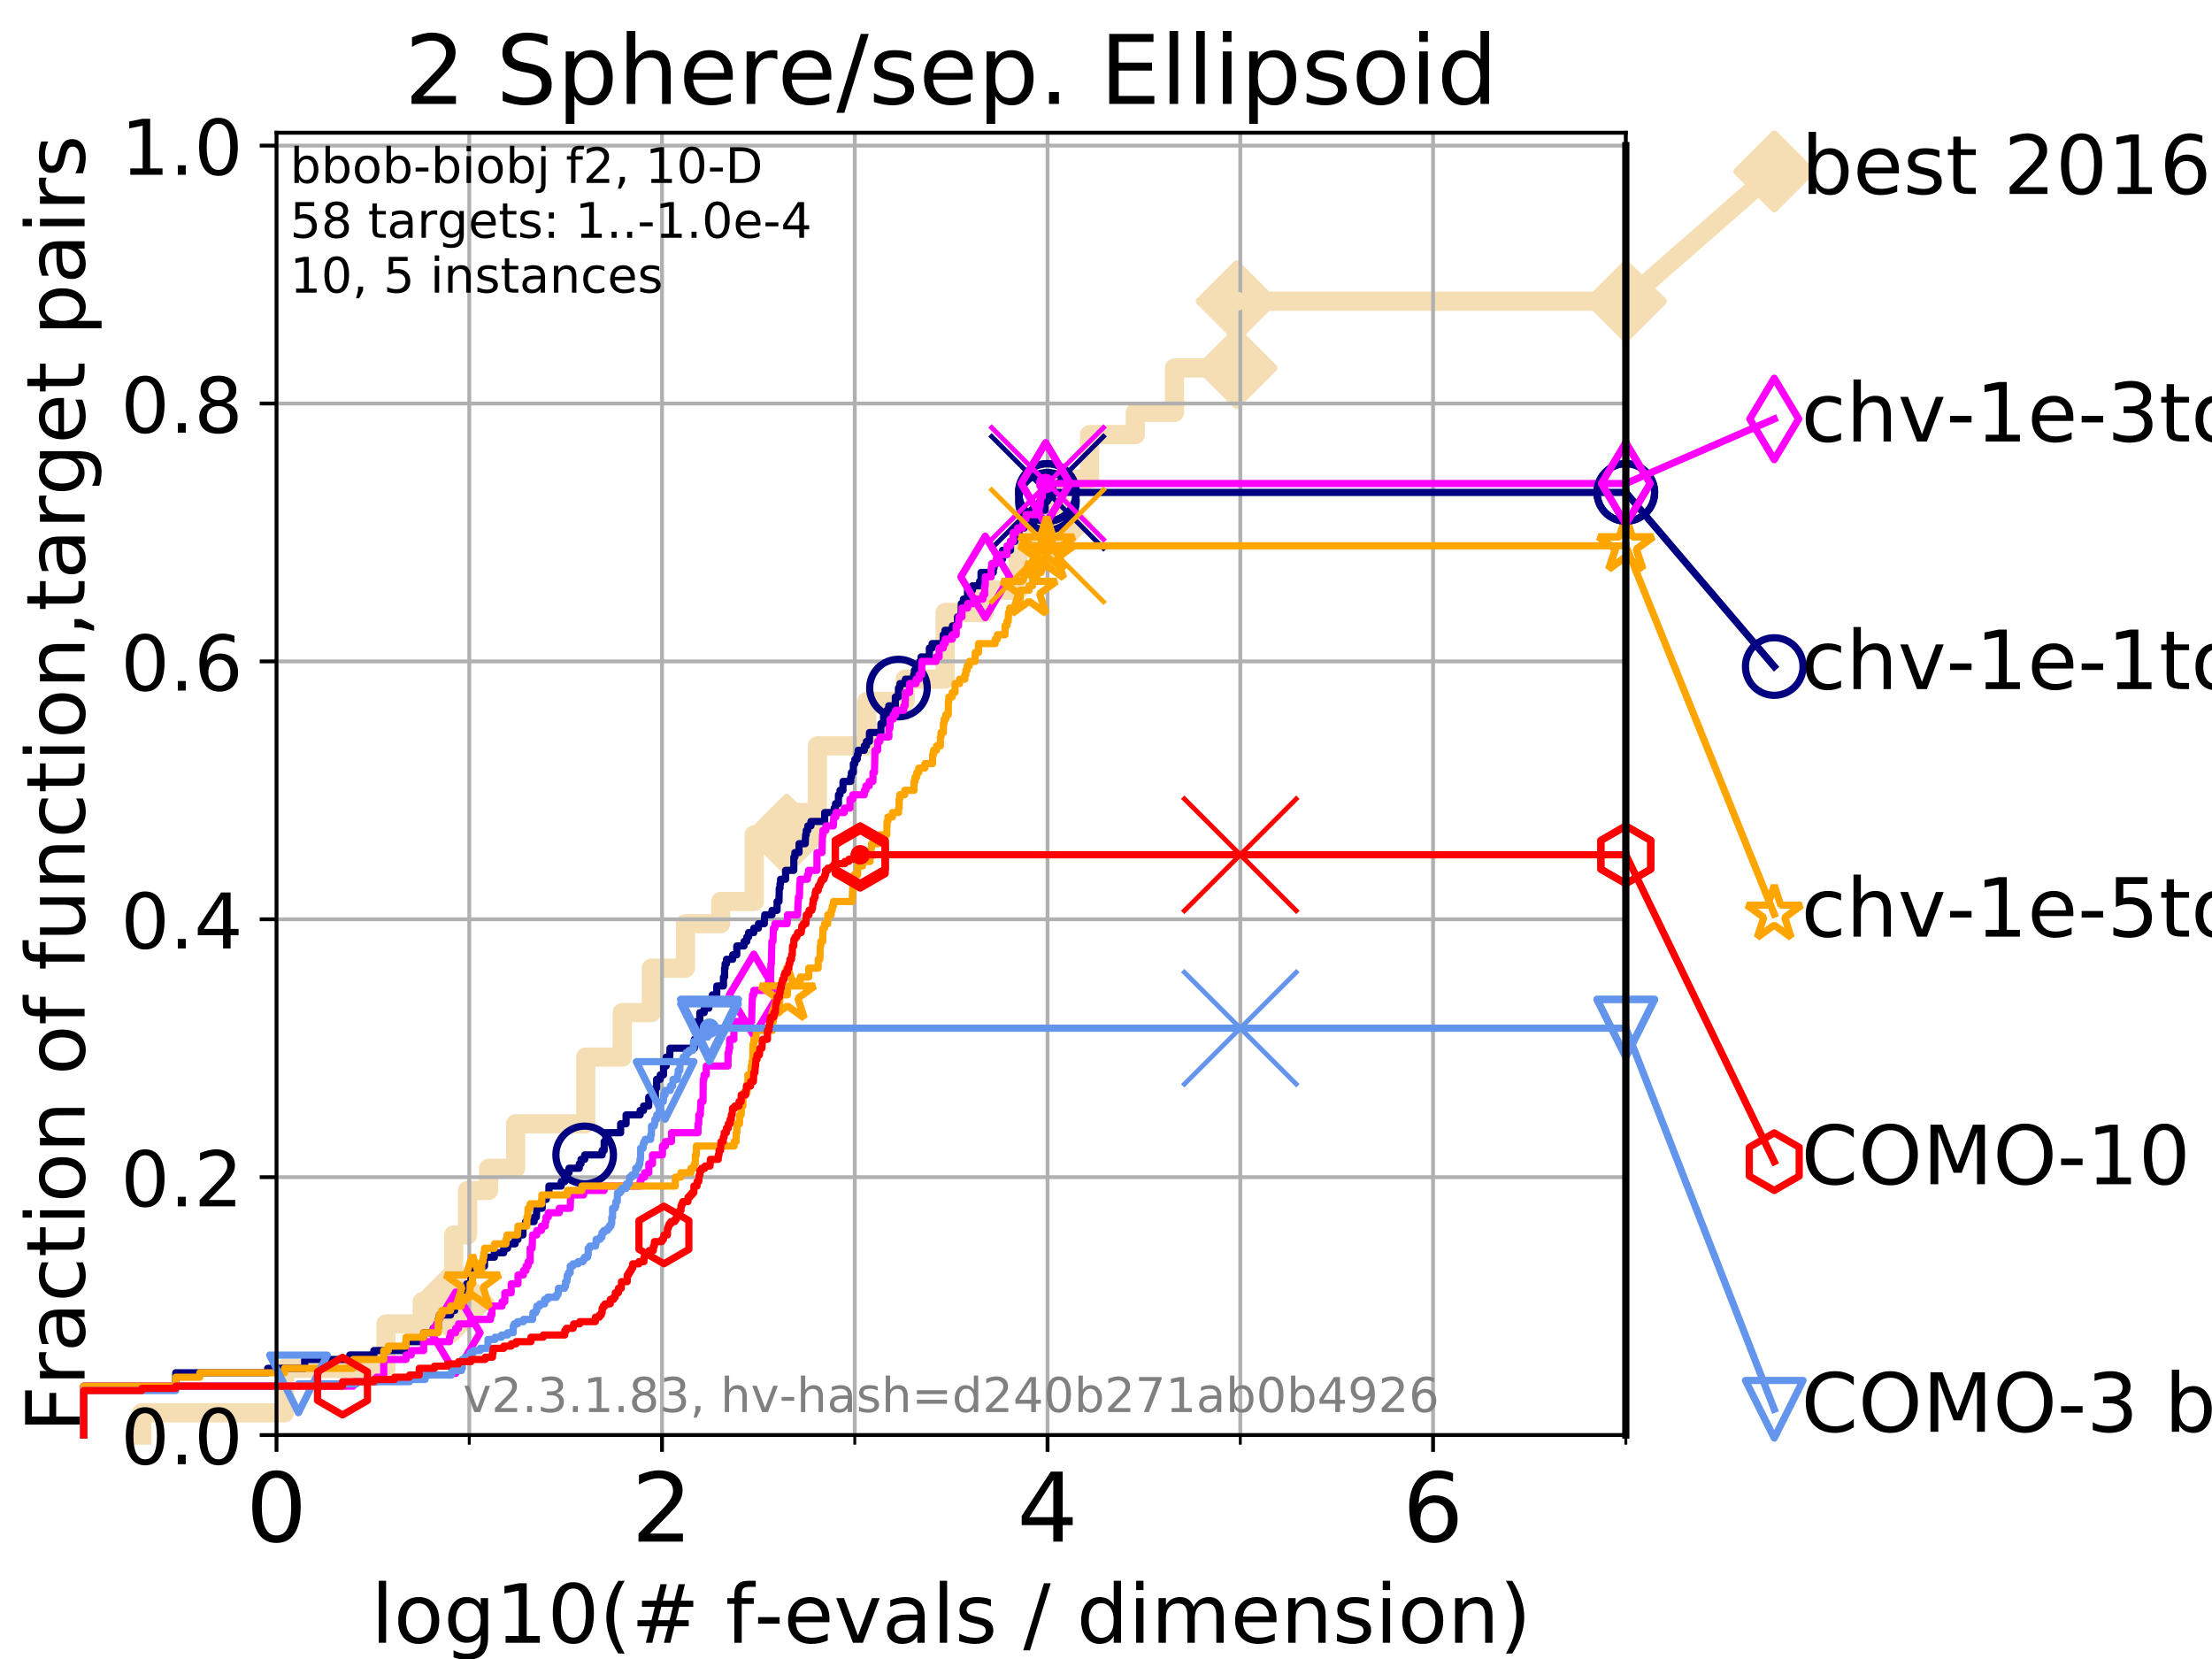 <?xml version="1.0" encoding="utf-8" standalone="no"?>
<!DOCTYPE svg PUBLIC "-//W3C//DTD SVG 1.1//EN"
  "http://www.w3.org/Graphics/SVG/1.1/DTD/svg11.dtd">
<!-- Created with matplotlib (https://matplotlib.org/) -->
<svg height="345.6pt" version="1.1" viewBox="0 0 460.8 345.6" width="460.8pt" xmlns="http://www.w3.org/2000/svg" xmlns:xlink="http://www.w3.org/1999/xlink">
 <defs>
  <style type="text/css">
*{stroke-linecap:butt;stroke-linejoin:round;}
  </style>
 </defs>
 <g id="figure_1">
  <g id="patch_1">
   <path d="M 0 345.6 
L 460.8 345.6 
L 460.8 0 
L 0 0 
z
" style="fill:#ffffff;"/>
  </g>
  <g id="axes_1">
   <g id="patch_2">
    <path d="M 57.6 298.944 
L 338.688 298.944 
L 338.688 27.648 
L 57.6 27.648 
z
" style="fill:#ffffff;"/>
   </g>
   <g id="line2d_1">
    <path d="M 29.533 298.944 
L 29.533 294.313 
L 59.262 294.313 
L 59.262 285.05 
L 80.416 285.05 
L 80.416 275.788 
L 87.952 275.788 
L 87.952 271.157 
L 94.506 271.157 
L 94.506 257.263 
L 97.403 257.263 
L 97.403 248.001 
L 101.786 248.001 
L 101.786 243.37 
L 107.415 243.37 
L 107.415 234.107 
L 122.018 234.107 
L 122.018 220.214 
L 129.63 220.214 
L 129.63 210.951 
L 135.682 210.951 
L 135.682 201.689 
L 142.792 201.689 
L 142.792 192.426 
L 150.138 192.426 
L 150.138 187.795 
L 157.134 187.795 
L 157.134 173.901 
L 163.899 173.901 
L 163.899 169.27 
L 170.275 169.27 
L 170.275 155.377 
L 180.575 155.377 
L 180.575 146.114 
L 188.562 146.114 
L 188.562 141.483 
L 196.89 141.483 
L 196.89 127.589 
L 205.054 127.589 
L 205.054 122.958 
L 212.077 122.958 
L 212.077 109.065 
L 218.916 109.065 
L 218.916 99.802 
L 226.972 99.802 
L 226.972 90.54 
L 236.506 90.54 
L 236.506 85.909 
L 244.661 85.909 
L 244.661 76.646 
L 257.601 76.646 
L 257.601 62.753 
L 338.688 62.753 
" style="fill:none;stroke:#f5deb3;stroke-linecap:square;stroke-width:4;"/>
   </g>
   <g id="line2d_2">
    <defs>
     <path d="M 0 7.778 
L 7.778 0 
L 0 -7.778 
L -7.778 0 
z
" id="m300ea4a566" style="stroke:#f5deb3;stroke-linejoin:miter;stroke-width:1.5;"/>
    </defs>
    <g>
     <use style="fill:#f5deb3;stroke:#f5deb3;stroke-linejoin:miter;stroke-width:1.5;" x="94.506" xlink:href="#m300ea4a566" y="271.157"/>
     <use style="fill:#f5deb3;stroke:#f5deb3;stroke-linejoin:miter;stroke-width:1.5;" x="163.899" xlink:href="#m300ea4a566" y="173.901"/>
     <use style="fill:#f5deb3;stroke:#f5deb3;stroke-linejoin:miter;stroke-width:1.5;" x="218.916" xlink:href="#m300ea4a566" y="109.065"/>
     <use style="fill:#f5deb3;stroke:#f5deb3;stroke-linejoin:miter;stroke-width:1.5;" x="257.601" xlink:href="#m300ea4a566" y="76.646"/>
     <use style="fill:#f5deb3;stroke:#f5deb3;stroke-linejoin:miter;stroke-width:1.5;" x="257.601" xlink:href="#m300ea4a566" y="62.753"/>
     <use style="fill:#f5deb3;stroke:#f5deb3;stroke-linejoin:miter;stroke-width:1.5;" x="338.688" xlink:href="#m300ea4a566" y="62.753"/>
    </g>
   </g>
   <g id="line2d_3">
    <path style="fill:none;stroke:#f5deb3;stroke-linecap:square;stroke-width:4;"/>
    <g/>
   </g>
   <g id="line2d_4">
    <path d="M 338.688 62.753 
L 369.608 35.706 
" style="fill:none;stroke:#f5deb3;stroke-linecap:square;stroke-width:4;"/>
    <g>
     <use style="fill:#f5deb3;stroke:#f5deb3;stroke-linejoin:miter;stroke-width:1.5;" x="338.688" xlink:href="#m300ea4a566" y="62.753"/>
     <use style="fill:#f5deb3;stroke:#f5deb3;stroke-linejoin:miter;stroke-width:1.5;" x="369.608" xlink:href="#m300ea4a566" y="35.706"/>
    </g>
   </g>
   <g id="matplotlib.axis_1">
    <g id="xtick_1">
     <g id="line2d_5">
      <path clip-path="url(#p73b7540179)" d="M 57.6 298.944 
L 57.6 27.648 
" style="fill:none;stroke:#b0b0b0;stroke-linecap:square;stroke-width:0.8;"/>
     </g>
     <g id="line2d_6">
      <defs>
       <path d="M 0 0 
L 0 3.5 
" id="m2fc81fddb8" style="stroke:#000000;stroke-width:0.8;"/>
      </defs>
      <g>
       <use style="stroke:#000000;stroke-width:0.8;" x="57.6" xlink:href="#m2fc81fddb8" y="298.944"/>
      </g>
     </g>
     <g id="text_1">
      <!-- 0 -->
      <defs>
       <path d="M 31.781 66.406 
Q 24.172 66.406 20.328 58.906 
Q 16.5 51.422 16.5 36.375 
Q 16.5 21.391 20.328 13.891 
Q 24.172 6.391 31.781 6.391 
Q 39.453 6.391 43.281 13.891 
Q 47.125 21.391 47.125 36.375 
Q 47.125 51.422 43.281 58.906 
Q 39.453 66.406 31.781 66.406 
z
M 31.781 74.219 
Q 44.047 74.219 50.516 64.516 
Q 56.984 54.828 56.984 36.375 
Q 56.984 17.969 50.516 8.266 
Q 44.047 -1.422 31.781 -1.422 
Q 19.531 -1.422 13.062 8.266 
Q 6.594 17.969 6.594 36.375 
Q 6.594 54.828 13.062 64.516 
Q 19.531 74.219 31.781 74.219 
z
" id="DejaVuSans-48"/>
      </defs>
      <g transform="translate(51.237 321.141)scale(0.2 -0.2)">
       <use xlink:href="#DejaVuSans-48"/>
      </g>
     </g>
    </g>
    <g id="xtick_2">
     <g id="line2d_7">
      <path clip-path="url(#p73b7540179)" d="M 137.911 298.944 
L 137.911 27.648 
" style="fill:none;stroke:#b0b0b0;stroke-linecap:square;stroke-width:0.8;"/>
     </g>
     <g id="line2d_8">
      <g>
       <use style="stroke:#000000;stroke-width:0.8;" x="137.911" xlink:href="#m2fc81fddb8" y="298.944"/>
      </g>
     </g>
     <g id="text_2">
      <!-- 2 -->
      <defs>
       <path d="M 19.188 8.297 
L 53.609 8.297 
L 53.609 0 
L 7.328 0 
L 7.328 8.297 
Q 12.938 14.109 22.625 23.891 
Q 32.328 33.688 34.812 36.531 
Q 39.547 41.844 41.422 45.531 
Q 43.312 49.219 43.312 52.781 
Q 43.312 58.594 39.234 62.25 
Q 35.156 65.922 28.609 65.922 
Q 23.969 65.922 18.812 64.312 
Q 13.672 62.703 7.812 59.422 
L 7.812 69.391 
Q 13.766 71.781 18.938 73 
Q 24.125 74.219 28.422 74.219 
Q 39.75 74.219 46.484 68.547 
Q 53.219 62.891 53.219 53.422 
Q 53.219 48.922 51.531 44.891 
Q 49.859 40.875 45.406 35.406 
Q 44.188 33.984 37.641 27.219 
Q 31.109 20.453 19.188 8.297 
z
" id="DejaVuSans-50"/>
      </defs>
      <g transform="translate(131.548 321.141)scale(0.2 -0.2)">
       <use xlink:href="#DejaVuSans-50"/>
      </g>
     </g>
    </g>
    <g id="xtick_3">
     <g id="line2d_9">
      <path clip-path="url(#p73b7540179)" d="M 218.222 298.944 
L 218.222 27.648 
" style="fill:none;stroke:#b0b0b0;stroke-linecap:square;stroke-width:0.8;"/>
     </g>
     <g id="line2d_10">
      <g>
       <use style="stroke:#000000;stroke-width:0.8;" x="218.222" xlink:href="#m2fc81fddb8" y="298.944"/>
      </g>
     </g>
     <g id="text_3">
      <!-- 4 -->
      <defs>
       <path d="M 37.797 64.312 
L 12.891 25.391 
L 37.797 25.391 
z
M 35.203 72.906 
L 47.609 72.906 
L 47.609 25.391 
L 58.016 25.391 
L 58.016 17.188 
L 47.609 17.188 
L 47.609 0 
L 37.797 0 
L 37.797 17.188 
L 4.891 17.188 
L 4.891 26.703 
z
" id="DejaVuSans-52"/>
      </defs>
      <g transform="translate(211.859 321.141)scale(0.2 -0.2)">
       <use xlink:href="#DejaVuSans-52"/>
      </g>
     </g>
    </g>
    <g id="xtick_4">
     <g id="line2d_11">
      <path clip-path="url(#p73b7540179)" d="M 298.533 298.944 
L 298.533 27.648 
" style="fill:none;stroke:#b0b0b0;stroke-linecap:square;stroke-width:0.8;"/>
     </g>
     <g id="line2d_12">
      <g>
       <use style="stroke:#000000;stroke-width:0.8;" x="298.533" xlink:href="#m2fc81fddb8" y="298.944"/>
      </g>
     </g>
     <g id="text_4">
      <!-- 6 -->
      <defs>
       <path d="M 33.016 40.375 
Q 26.375 40.375 22.484 35.828 
Q 18.609 31.297 18.609 23.391 
Q 18.609 15.531 22.484 10.953 
Q 26.375 6.391 33.016 6.391 
Q 39.656 6.391 43.531 10.953 
Q 47.406 15.531 47.406 23.391 
Q 47.406 31.297 43.531 35.828 
Q 39.656 40.375 33.016 40.375 
z
M 52.594 71.297 
L 52.594 62.312 
Q 48.875 64.062 45.094 64.984 
Q 41.312 65.922 37.594 65.922 
Q 27.828 65.922 22.672 59.328 
Q 17.531 52.734 16.797 39.406 
Q 19.672 43.656 24.016 45.922 
Q 28.375 48.188 33.594 48.188 
Q 44.578 48.188 50.953 41.516 
Q 57.328 34.859 57.328 23.391 
Q 57.328 12.156 50.688 5.359 
Q 44.047 -1.422 33.016 -1.422 
Q 20.359 -1.422 13.672 8.266 
Q 6.984 17.969 6.984 36.375 
Q 6.984 53.656 15.188 63.938 
Q 23.391 74.219 37.203 74.219 
Q 40.922 74.219 44.703 73.484 
Q 48.484 72.75 52.594 71.297 
z
" id="DejaVuSans-54"/>
      </defs>
      <g transform="translate(292.17 321.141)scale(0.2 -0.2)">
       <use xlink:href="#DejaVuSans-54"/>
      </g>
     </g>
    </g>
    <g id="xtick_5">
     <g id="line2d_13">
      <path clip-path="url(#p73b7540179)" d="M 97.755 298.944 
L 97.755 27.648 
" style="fill:none;stroke:#b0b0b0;stroke-linecap:square;stroke-width:0.8;"/>
     </g>
     <g id="line2d_14">
      <defs>
       <path d="M 0 0 
L 0 2 
" id="meb2a11e2d3" style="stroke:#000000;stroke-width:0.6;"/>
      </defs>
      <g>
       <use style="stroke:#000000;stroke-width:0.6;" x="97.755" xlink:href="#meb2a11e2d3" y="298.944"/>
      </g>
     </g>
    </g>
    <g id="xtick_6">
     <g id="line2d_15">
      <path clip-path="url(#p73b7540179)" d="M 178.066 298.944 
L 178.066 27.648 
" style="fill:none;stroke:#b0b0b0;stroke-linecap:square;stroke-width:0.8;"/>
     </g>
     <g id="line2d_16">
      <g>
       <use style="stroke:#000000;stroke-width:0.6;" x="178.066" xlink:href="#meb2a11e2d3" y="298.944"/>
      </g>
     </g>
    </g>
    <g id="xtick_7">
     <g id="line2d_17">
      <path clip-path="url(#p73b7540179)" d="M 258.377 298.944 
L 258.377 27.648 
" style="fill:none;stroke:#b0b0b0;stroke-linecap:square;stroke-width:0.8;"/>
     </g>
     <g id="line2d_18">
      <g>
       <use style="stroke:#000000;stroke-width:0.6;" x="258.377" xlink:href="#meb2a11e2d3" y="298.944"/>
      </g>
     </g>
    </g>
    <g id="xtick_8">
     <g id="line2d_19">
      <path clip-path="url(#p73b7540179)" d="M 338.688 298.944 
L 338.688 27.648 
" style="fill:none;stroke:#b0b0b0;stroke-linecap:square;stroke-width:0.8;"/>
     </g>
     <g id="line2d_20">
      <g>
       <use style="stroke:#000000;stroke-width:0.6;" x="338.688" xlink:href="#meb2a11e2d3" y="298.944"/>
      </g>
     </g>
    </g>
    <g id="text_5">
     <!-- log10(# f-evals / dimension) -->
     <defs>
      <path d="M 9.422 75.984 
L 18.406 75.984 
L 18.406 0 
L 9.422 0 
z
" id="DejaVuSans-108"/>
      <path d="M 30.609 48.391 
Q 23.391 48.391 19.188 42.75 
Q 14.984 37.109 14.984 27.297 
Q 14.984 17.484 19.156 11.844 
Q 23.344 6.203 30.609 6.203 
Q 37.797 6.203 41.984 11.859 
Q 46.188 17.531 46.188 27.297 
Q 46.188 37.016 41.984 42.703 
Q 37.797 48.391 30.609 48.391 
z
M 30.609 56 
Q 42.328 56 49.016 48.375 
Q 55.719 40.766 55.719 27.297 
Q 55.719 13.875 49.016 6.219 
Q 42.328 -1.422 30.609 -1.422 
Q 18.844 -1.422 12.172 6.219 
Q 5.516 13.875 5.516 27.297 
Q 5.516 40.766 12.172 48.375 
Q 18.844 56 30.609 56 
z
" id="DejaVuSans-111"/>
      <path d="M 45.406 27.984 
Q 45.406 37.75 41.375 43.109 
Q 37.359 48.484 30.078 48.484 
Q 22.859 48.484 18.828 43.109 
Q 14.797 37.75 14.797 27.984 
Q 14.797 18.266 18.828 12.891 
Q 22.859 7.516 30.078 7.516 
Q 37.359 7.516 41.375 12.891 
Q 45.406 18.266 45.406 27.984 
z
M 54.391 6.781 
Q 54.391 -7.172 48.188 -13.984 
Q 42 -20.797 29.203 -20.797 
Q 24.469 -20.797 20.266 -20.094 
Q 16.062 -19.391 12.109 -17.922 
L 12.109 -9.188 
Q 16.062 -11.328 19.922 -12.344 
Q 23.781 -13.375 27.781 -13.375 
Q 36.625 -13.375 41.016 -8.766 
Q 45.406 -4.156 45.406 5.172 
L 45.406 9.625 
Q 42.625 4.781 38.281 2.391 
Q 33.938 0 27.875 0 
Q 17.828 0 11.672 7.656 
Q 5.516 15.328 5.516 27.984 
Q 5.516 40.672 11.672 48.328 
Q 17.828 56 27.875 56 
Q 33.938 56 38.281 53.609 
Q 42.625 51.219 45.406 46.391 
L 45.406 54.688 
L 54.391 54.688 
z
" id="DejaVuSans-103"/>
      <path d="M 12.406 8.297 
L 28.516 8.297 
L 28.516 63.922 
L 10.984 60.406 
L 10.984 69.391 
L 28.422 72.906 
L 38.281 72.906 
L 38.281 8.297 
L 54.391 8.297 
L 54.391 0 
L 12.406 0 
z
" id="DejaVuSans-49"/>
      <path d="M 31 75.875 
Q 24.469 64.656 21.281 53.656 
Q 18.109 42.672 18.109 31.391 
Q 18.109 20.125 21.312 9.062 
Q 24.516 -2 31 -13.188 
L 23.188 -13.188 
Q 15.875 -1.703 12.234 9.375 
Q 8.594 20.453 8.594 31.391 
Q 8.594 42.281 12.203 53.312 
Q 15.828 64.359 23.188 75.875 
z
" id="DejaVuSans-40"/>
      <path d="M 51.125 44 
L 36.922 44 
L 32.812 27.688 
L 47.125 27.688 
z
M 43.797 71.781 
L 38.719 51.516 
L 52.984 51.516 
L 58.109 71.781 
L 65.922 71.781 
L 60.891 51.516 
L 76.125 51.516 
L 76.125 44 
L 58.984 44 
L 54.984 27.688 
L 70.516 27.688 
L 70.516 20.219 
L 53.078 20.219 
L 48 0 
L 40.188 0 
L 45.219 20.219 
L 30.906 20.219 
L 25.875 0 
L 18.016 0 
L 23.094 20.219 
L 7.719 20.219 
L 7.719 27.688 
L 24.906 27.688 
L 29 44 
L 13.281 44 
L 13.281 51.516 
L 30.906 51.516 
L 35.891 71.781 
z
" id="DejaVuSans-35"/>
      <path id="DejaVuSans-32"/>
      <path d="M 37.109 75.984 
L 37.109 68.5 
L 28.516 68.5 
Q 23.688 68.5 21.797 66.547 
Q 19.922 64.594 19.922 59.516 
L 19.922 54.688 
L 34.719 54.688 
L 34.719 47.703 
L 19.922 47.703 
L 19.922 0 
L 10.891 0 
L 10.891 47.703 
L 2.297 47.703 
L 2.297 54.688 
L 10.891 54.688 
L 10.891 58.5 
Q 10.891 67.625 15.141 71.797 
Q 19.391 75.984 28.609 75.984 
z
" id="DejaVuSans-102"/>
      <path d="M 4.891 31.391 
L 31.203 31.391 
L 31.203 23.391 
L 4.891 23.391 
z
" id="DejaVuSans-45"/>
      <path d="M 56.203 29.594 
L 56.203 25.203 
L 14.891 25.203 
Q 15.484 15.922 20.484 11.062 
Q 25.484 6.203 34.422 6.203 
Q 39.594 6.203 44.453 7.469 
Q 49.312 8.734 54.109 11.281 
L 54.109 2.781 
Q 49.266 0.734 44.188 -0.344 
Q 39.109 -1.422 33.891 -1.422 
Q 20.797 -1.422 13.156 6.188 
Q 5.516 13.812 5.516 26.812 
Q 5.516 40.234 12.766 48.109 
Q 20.016 56 32.328 56 
Q 43.359 56 49.781 48.891 
Q 56.203 41.797 56.203 29.594 
z
M 47.219 32.234 
Q 47.125 39.594 43.094 43.984 
Q 39.062 48.391 32.422 48.391 
Q 24.906 48.391 20.391 44.141 
Q 15.875 39.891 15.188 32.172 
z
" id="DejaVuSans-101"/>
      <path d="M 2.984 54.688 
L 12.5 54.688 
L 29.594 8.797 
L 46.688 54.688 
L 56.203 54.688 
L 35.688 0 
L 23.484 0 
z
" id="DejaVuSans-118"/>
      <path d="M 34.281 27.484 
Q 23.391 27.484 19.188 25 
Q 14.984 22.516 14.984 16.5 
Q 14.984 11.719 18.141 8.906 
Q 21.297 6.109 26.703 6.109 
Q 34.188 6.109 38.703 11.406 
Q 43.219 16.703 43.219 25.484 
L 43.219 27.484 
z
M 52.203 31.203 
L 52.203 0 
L 43.219 0 
L 43.219 8.297 
Q 40.141 3.328 35.547 0.953 
Q 30.953 -1.422 24.312 -1.422 
Q 15.922 -1.422 10.953 3.297 
Q 6 8.016 6 15.922 
Q 6 25.141 12.172 29.828 
Q 18.359 34.516 30.609 34.516 
L 43.219 34.516 
L 43.219 35.406 
Q 43.219 41.609 39.141 45 
Q 35.062 48.391 27.688 48.391 
Q 23 48.391 18.547 47.266 
Q 14.109 46.141 10.016 43.891 
L 10.016 52.203 
Q 14.938 54.109 19.578 55.047 
Q 24.219 56 28.609 56 
Q 40.484 56 46.344 49.844 
Q 52.203 43.703 52.203 31.203 
z
" id="DejaVuSans-97"/>
      <path d="M 44.281 53.078 
L 44.281 44.578 
Q 40.484 46.531 36.375 47.5 
Q 32.281 48.484 27.875 48.484 
Q 21.188 48.484 17.844 46.438 
Q 14.5 44.391 14.5 40.281 
Q 14.5 37.156 16.891 35.375 
Q 19.281 33.594 26.516 31.984 
L 29.594 31.297 
Q 39.156 29.25 43.188 25.516 
Q 47.219 21.781 47.219 15.094 
Q 47.219 7.469 41.188 3.016 
Q 35.156 -1.422 24.609 -1.422 
Q 20.219 -1.422 15.453 -0.562 
Q 10.688 0.297 5.422 2 
L 5.422 11.281 
Q 10.406 8.688 15.234 7.391 
Q 20.062 6.109 24.812 6.109 
Q 31.156 6.109 34.562 8.281 
Q 37.984 10.453 37.984 14.406 
Q 37.984 18.062 35.516 20.016 
Q 33.062 21.969 24.703 23.781 
L 21.578 24.516 
Q 13.234 26.266 9.516 29.906 
Q 5.812 33.547 5.812 39.891 
Q 5.812 47.609 11.281 51.797 
Q 16.75 56 26.812 56 
Q 31.781 56 36.172 55.266 
Q 40.578 54.547 44.281 53.078 
z
" id="DejaVuSans-115"/>
      <path d="M 25.391 72.906 
L 33.688 72.906 
L 8.297 -9.281 
L 0 -9.281 
z
" id="DejaVuSans-47"/>
      <path d="M 45.406 46.391 
L 45.406 75.984 
L 54.391 75.984 
L 54.391 0 
L 45.406 0 
L 45.406 8.203 
Q 42.578 3.328 38.25 0.953 
Q 33.938 -1.422 27.875 -1.422 
Q 17.969 -1.422 11.734 6.484 
Q 5.516 14.406 5.516 27.297 
Q 5.516 40.188 11.734 48.094 
Q 17.969 56 27.875 56 
Q 33.938 56 38.25 53.625 
Q 42.578 51.266 45.406 46.391 
z
M 14.797 27.297 
Q 14.797 17.391 18.875 11.75 
Q 22.953 6.109 30.078 6.109 
Q 37.203 6.109 41.297 11.75 
Q 45.406 17.391 45.406 27.297 
Q 45.406 37.203 41.297 42.844 
Q 37.203 48.484 30.078 48.484 
Q 22.953 48.484 18.875 42.844 
Q 14.797 37.203 14.797 27.297 
z
" id="DejaVuSans-100"/>
      <path d="M 9.422 54.688 
L 18.406 54.688 
L 18.406 0 
L 9.422 0 
z
M 9.422 75.984 
L 18.406 75.984 
L 18.406 64.594 
L 9.422 64.594 
z
" id="DejaVuSans-105"/>
      <path d="M 52 44.188 
Q 55.375 50.25 60.062 53.125 
Q 64.75 56 71.094 56 
Q 79.641 56 84.281 50.016 
Q 88.922 44.047 88.922 33.016 
L 88.922 0 
L 79.891 0 
L 79.891 32.719 
Q 79.891 40.578 77.094 44.375 
Q 74.312 48.188 68.609 48.188 
Q 61.625 48.188 57.562 43.547 
Q 53.516 38.922 53.516 30.906 
L 53.516 0 
L 44.484 0 
L 44.484 32.719 
Q 44.484 40.625 41.703 44.406 
Q 38.922 48.188 33.109 48.188 
Q 26.219 48.188 22.156 43.531 
Q 18.109 38.875 18.109 30.906 
L 18.109 0 
L 9.078 0 
L 9.078 54.688 
L 18.109 54.688 
L 18.109 46.188 
Q 21.188 51.219 25.484 53.609 
Q 29.781 56 35.688 56 
Q 41.656 56 45.828 52.969 
Q 50 49.953 52 44.188 
z
" id="DejaVuSans-109"/>
      <path d="M 54.891 33.016 
L 54.891 0 
L 45.906 0 
L 45.906 32.719 
Q 45.906 40.484 42.875 44.328 
Q 39.844 48.188 33.797 48.188 
Q 26.516 48.188 22.312 43.547 
Q 18.109 38.922 18.109 30.906 
L 18.109 0 
L 9.078 0 
L 9.078 54.688 
L 18.109 54.688 
L 18.109 46.188 
Q 21.344 51.125 25.703 53.562 
Q 30.078 56 35.797 56 
Q 45.219 56 50.047 50.172 
Q 54.891 44.344 54.891 33.016 
z
" id="DejaVuSans-110"/>
      <path d="M 8.016 75.875 
L 15.828 75.875 
Q 23.141 64.359 26.781 53.312 
Q 30.422 42.281 30.422 31.391 
Q 30.422 20.453 26.781 9.375 
Q 23.141 -1.703 15.828 -13.188 
L 8.016 -13.188 
Q 14.5 -2 17.703 9.062 
Q 20.906 20.125 20.906 31.391 
Q 20.906 42.672 17.703 53.656 
Q 14.5 64.656 8.016 75.875 
z
" id="DejaVuSans-41"/>
     </defs>
     <g transform="translate(77.303 342.218)scale(0.17 -0.17)">
      <use xlink:href="#DejaVuSans-108"/>
      <use x="27.783" xlink:href="#DejaVuSans-111"/>
      <use x="88.965" xlink:href="#DejaVuSans-103"/>
      <use x="152.441" xlink:href="#DejaVuSans-49"/>
      <use x="216.064" xlink:href="#DejaVuSans-48"/>
      <use x="279.688" xlink:href="#DejaVuSans-40"/>
      <use x="318.701" xlink:href="#DejaVuSans-35"/>
      <use x="402.49" xlink:href="#DejaVuSans-32"/>
      <use x="434.277" xlink:href="#DejaVuSans-102"/>
      <use x="469.404" xlink:href="#DejaVuSans-45"/>
      <use x="505.488" xlink:href="#DejaVuSans-101"/>
      <use x="567.012" xlink:href="#DejaVuSans-118"/>
      <use x="626.191" xlink:href="#DejaVuSans-97"/>
      <use x="687.471" xlink:href="#DejaVuSans-108"/>
      <use x="715.254" xlink:href="#DejaVuSans-115"/>
      <use x="767.354" xlink:href="#DejaVuSans-32"/>
      <use x="799.141" xlink:href="#DejaVuSans-47"/>
      <use x="832.832" xlink:href="#DejaVuSans-32"/>
      <use x="864.619" xlink:href="#DejaVuSans-100"/>
      <use x="928.096" xlink:href="#DejaVuSans-105"/>
      <use x="955.879" xlink:href="#DejaVuSans-109"/>
      <use x="1053.291" xlink:href="#DejaVuSans-101"/>
      <use x="1114.814" xlink:href="#DejaVuSans-110"/>
      <use x="1178.193" xlink:href="#DejaVuSans-115"/>
      <use x="1230.293" xlink:href="#DejaVuSans-105"/>
      <use x="1258.076" xlink:href="#DejaVuSans-111"/>
      <use x="1319.258" xlink:href="#DejaVuSans-110"/>
      <use x="1382.637" xlink:href="#DejaVuSans-41"/>
     </g>
    </g>
   </g>
   <g id="matplotlib.axis_2">
    <g id="ytick_1">
     <g id="line2d_21">
      <path clip-path="url(#p73b7540179)" d="M 57.6 298.944 
L 338.688 298.944 
" style="fill:none;stroke:#b0b0b0;stroke-linecap:square;stroke-width:0.8;"/>
     </g>
     <g id="line2d_22">
      <defs>
       <path d="M 0 0 
L -3.5 0 
" id="m915d034ce6" style="stroke:#000000;stroke-width:0.8;"/>
      </defs>
      <g>
       <use style="stroke:#000000;stroke-width:0.8;" x="57.6" xlink:href="#m915d034ce6" y="298.944"/>
      </g>
     </g>
     <g id="text_6">
      <!-- 0.0 -->
      <defs>
       <path d="M 10.688 12.406 
L 21 12.406 
L 21 0 
L 10.688 0 
z
" id="DejaVuSans-46"/>
      </defs>
      <g transform="translate(25.155 305.023)scale(0.16 -0.16)">
       <use xlink:href="#DejaVuSans-48"/>
       <use x="63.623" xlink:href="#DejaVuSans-46"/>
       <use x="95.41" xlink:href="#DejaVuSans-48"/>
      </g>
     </g>
    </g>
    <g id="ytick_2">
     <g id="line2d_23">
      <path clip-path="url(#p73b7540179)" d="M 57.6 245.222 
L 338.688 245.222 
" style="fill:none;stroke:#b0b0b0;stroke-linecap:square;stroke-width:0.8;"/>
     </g>
     <g id="line2d_24">
      <g>
       <use style="stroke:#000000;stroke-width:0.8;" x="57.6" xlink:href="#m915d034ce6" y="245.222"/>
      </g>
     </g>
     <g id="text_7">
      <!-- 0.2 -->
      <g transform="translate(25.155 251.301)scale(0.16 -0.16)">
       <use xlink:href="#DejaVuSans-48"/>
       <use x="63.623" xlink:href="#DejaVuSans-46"/>
       <use x="95.41" xlink:href="#DejaVuSans-50"/>
      </g>
     </g>
    </g>
    <g id="ytick_3">
     <g id="line2d_25">
      <path clip-path="url(#p73b7540179)" d="M 57.6 191.5 
L 338.688 191.5 
" style="fill:none;stroke:#b0b0b0;stroke-linecap:square;stroke-width:0.8;"/>
     </g>
     <g id="line2d_26">
      <g>
       <use style="stroke:#000000;stroke-width:0.8;" x="57.6" xlink:href="#m915d034ce6" y="191.5"/>
      </g>
     </g>
     <g id="text_8">
      <!-- 0.4 -->
      <g transform="translate(25.155 197.579)scale(0.16 -0.16)">
       <use xlink:href="#DejaVuSans-48"/>
       <use x="63.623" xlink:href="#DejaVuSans-46"/>
       <use x="95.41" xlink:href="#DejaVuSans-52"/>
      </g>
     </g>
    </g>
    <g id="ytick_4">
     <g id="line2d_27">
      <path clip-path="url(#p73b7540179)" d="M 57.6 137.778 
L 338.688 137.778 
" style="fill:none;stroke:#b0b0b0;stroke-linecap:square;stroke-width:0.8;"/>
     </g>
     <g id="line2d_28">
      <g>
       <use style="stroke:#000000;stroke-width:0.8;" x="57.6" xlink:href="#m915d034ce6" y="137.778"/>
      </g>
     </g>
     <g id="text_9">
      <!-- 0.6 -->
      <g transform="translate(25.155 143.857)scale(0.16 -0.16)">
       <use xlink:href="#DejaVuSans-48"/>
       <use x="63.623" xlink:href="#DejaVuSans-46"/>
       <use x="95.41" xlink:href="#DejaVuSans-54"/>
      </g>
     </g>
    </g>
    <g id="ytick_5">
     <g id="line2d_29">
      <path clip-path="url(#p73b7540179)" d="M 57.6 84.056 
L 338.688 84.056 
" style="fill:none;stroke:#b0b0b0;stroke-linecap:square;stroke-width:0.8;"/>
     </g>
     <g id="line2d_30">
      <g>
       <use style="stroke:#000000;stroke-width:0.8;" x="57.6" xlink:href="#m915d034ce6" y="84.056"/>
      </g>
     </g>
     <g id="text_10">
      <!-- 0.8 -->
      <defs>
       <path d="M 31.781 34.625 
Q 24.75 34.625 20.719 30.859 
Q 16.703 27.094 16.703 20.516 
Q 16.703 13.922 20.719 10.156 
Q 24.75 6.391 31.781 6.391 
Q 38.812 6.391 42.859 10.172 
Q 46.922 13.969 46.922 20.516 
Q 46.922 27.094 42.891 30.859 
Q 38.875 34.625 31.781 34.625 
z
M 21.922 38.812 
Q 15.578 40.375 12.031 44.719 
Q 8.5 49.078 8.5 55.328 
Q 8.5 64.062 14.719 69.141 
Q 20.953 74.219 31.781 74.219 
Q 42.672 74.219 48.875 69.141 
Q 55.078 64.062 55.078 55.328 
Q 55.078 49.078 51.531 44.719 
Q 48 40.375 41.703 38.812 
Q 48.828 37.156 52.797 32.312 
Q 56.781 27.484 56.781 20.516 
Q 56.781 9.906 50.312 4.234 
Q 43.844 -1.422 31.781 -1.422 
Q 19.734 -1.422 13.25 4.234 
Q 6.781 9.906 6.781 20.516 
Q 6.781 27.484 10.781 32.312 
Q 14.797 37.156 21.922 38.812 
z
M 18.312 54.391 
Q 18.312 48.734 21.844 45.562 
Q 25.391 42.391 31.781 42.391 
Q 38.141 42.391 41.719 45.562 
Q 45.312 48.734 45.312 54.391 
Q 45.312 60.062 41.719 63.234 
Q 38.141 66.406 31.781 66.406 
Q 25.391 66.406 21.844 63.234 
Q 18.312 60.062 18.312 54.391 
z
" id="DejaVuSans-56"/>
      </defs>
      <g transform="translate(25.155 90.135)scale(0.16 -0.16)">
       <use xlink:href="#DejaVuSans-48"/>
       <use x="63.623" xlink:href="#DejaVuSans-46"/>
       <use x="95.41" xlink:href="#DejaVuSans-56"/>
      </g>
     </g>
    </g>
    <g id="ytick_6">
     <g id="line2d_31">
      <path clip-path="url(#p73b7540179)" d="M 57.6 30.334 
L 338.688 30.334 
" style="fill:none;stroke:#b0b0b0;stroke-linecap:square;stroke-width:0.8;"/>
     </g>
     <g id="line2d_32">
      <g>
       <use style="stroke:#000000;stroke-width:0.8;" x="57.6" xlink:href="#m915d034ce6" y="30.334"/>
      </g>
     </g>
     <g id="text_11">
      <!-- 1.0 -->
      <g transform="translate(25.155 36.413)scale(0.16 -0.16)">
       <use xlink:href="#DejaVuSans-49"/>
       <use x="63.623" xlink:href="#DejaVuSans-46"/>
       <use x="95.41" xlink:href="#DejaVuSans-48"/>
      </g>
     </g>
    </g>
    <g id="text_12">
     <!-- Fraction of function,target pairs -->
     <defs>
      <path d="M 9.812 72.906 
L 51.703 72.906 
L 51.703 64.594 
L 19.672 64.594 
L 19.672 43.109 
L 48.578 43.109 
L 48.578 34.812 
L 19.672 34.812 
L 19.672 0 
L 9.812 0 
z
" id="DejaVuSans-70"/>
      <path d="M 41.109 46.297 
Q 39.594 47.172 37.812 47.578 
Q 36.031 48 33.891 48 
Q 26.266 48 22.188 43.047 
Q 18.109 38.094 18.109 28.812 
L 18.109 0 
L 9.078 0 
L 9.078 54.688 
L 18.109 54.688 
L 18.109 46.188 
Q 20.953 51.172 25.484 53.578 
Q 30.031 56 36.531 56 
Q 37.453 56 38.578 55.875 
Q 39.703 55.766 41.062 55.516 
z
" id="DejaVuSans-114"/>
      <path d="M 48.781 52.594 
L 48.781 44.188 
Q 44.969 46.297 41.141 47.344 
Q 37.312 48.391 33.406 48.391 
Q 24.656 48.391 19.812 42.844 
Q 14.984 37.312 14.984 27.297 
Q 14.984 17.281 19.812 11.734 
Q 24.656 6.203 33.406 6.203 
Q 37.312 6.203 41.141 7.25 
Q 44.969 8.297 48.781 10.406 
L 48.781 2.094 
Q 45.016 0.344 40.984 -0.531 
Q 36.969 -1.422 32.422 -1.422 
Q 20.062 -1.422 12.781 6.344 
Q 5.516 14.109 5.516 27.297 
Q 5.516 40.672 12.859 48.328 
Q 20.219 56 33.016 56 
Q 37.156 56 41.109 55.141 
Q 45.062 54.297 48.781 52.594 
z
" id="DejaVuSans-99"/>
      <path d="M 18.312 70.219 
L 18.312 54.688 
L 36.812 54.688 
L 36.812 47.703 
L 18.312 47.703 
L 18.312 18.016 
Q 18.312 11.328 20.141 9.422 
Q 21.969 7.516 27.594 7.516 
L 36.812 7.516 
L 36.812 0 
L 27.594 0 
Q 17.188 0 13.234 3.875 
Q 9.281 7.766 9.281 18.016 
L 9.281 47.703 
L 2.688 47.703 
L 2.688 54.688 
L 9.281 54.688 
L 9.281 70.219 
z
" id="DejaVuSans-116"/>
      <path d="M 8.5 21.578 
L 8.5 54.688 
L 17.484 54.688 
L 17.484 21.922 
Q 17.484 14.156 20.5 10.266 
Q 23.531 6.391 29.594 6.391 
Q 36.859 6.391 41.078 11.031 
Q 45.312 15.672 45.312 23.688 
L 45.312 54.688 
L 54.297 54.688 
L 54.297 0 
L 45.312 0 
L 45.312 8.406 
Q 42.047 3.422 37.719 1 
Q 33.406 -1.422 27.688 -1.422 
Q 18.266 -1.422 13.375 4.438 
Q 8.5 10.297 8.5 21.578 
z
M 31.109 56 
z
" id="DejaVuSans-117"/>
      <path d="M 11.719 12.406 
L 22.016 12.406 
L 22.016 4 
L 14.016 -11.625 
L 7.719 -11.625 
L 11.719 4 
z
" id="DejaVuSans-44"/>
      <path d="M 18.109 8.203 
L 18.109 -20.797 
L 9.078 -20.797 
L 9.078 54.688 
L 18.109 54.688 
L 18.109 46.391 
Q 20.953 51.266 25.266 53.625 
Q 29.594 56 35.594 56 
Q 45.562 56 51.781 48.094 
Q 58.016 40.188 58.016 27.297 
Q 58.016 14.406 51.781 6.484 
Q 45.562 -1.422 35.594 -1.422 
Q 29.594 -1.422 25.266 0.953 
Q 20.953 3.328 18.109 8.203 
z
M 48.688 27.297 
Q 48.688 37.203 44.609 42.844 
Q 40.531 48.484 33.406 48.484 
Q 26.266 48.484 22.188 42.844 
Q 18.109 37.203 18.109 27.297 
Q 18.109 17.391 22.188 11.75 
Q 26.266 6.109 33.406 6.109 
Q 40.531 6.109 44.609 11.75 
Q 48.688 17.391 48.688 27.297 
z
" id="DejaVuSans-112"/>
     </defs>
     <g transform="translate(17.62 298.435)rotate(-90)scale(0.17 -0.17)">
      <use xlink:href="#DejaVuSans-70"/>
      <use x="57.41" xlink:href="#DejaVuSans-114"/>
      <use x="98.523" xlink:href="#DejaVuSans-97"/>
      <use x="159.803" xlink:href="#DejaVuSans-99"/>
      <use x="214.783" xlink:href="#DejaVuSans-116"/>
      <use x="253.992" xlink:href="#DejaVuSans-105"/>
      <use x="281.775" xlink:href="#DejaVuSans-111"/>
      <use x="342.957" xlink:href="#DejaVuSans-110"/>
      <use x="406.336" xlink:href="#DejaVuSans-32"/>
      <use x="438.123" xlink:href="#DejaVuSans-111"/>
      <use x="499.305" xlink:href="#DejaVuSans-102"/>
      <use x="534.51" xlink:href="#DejaVuSans-32"/>
      <use x="566.297" xlink:href="#DejaVuSans-102"/>
      <use x="601.502" xlink:href="#DejaVuSans-117"/>
      <use x="664.881" xlink:href="#DejaVuSans-110"/>
      <use x="728.26" xlink:href="#DejaVuSans-99"/>
      <use x="783.24" xlink:href="#DejaVuSans-116"/>
      <use x="822.449" xlink:href="#DejaVuSans-105"/>
      <use x="850.232" xlink:href="#DejaVuSans-111"/>
      <use x="911.414" xlink:href="#DejaVuSans-110"/>
      <use x="974.793" xlink:href="#DejaVuSans-44"/>
      <use x="1006.58" xlink:href="#DejaVuSans-116"/>
      <use x="1045.789" xlink:href="#DejaVuSans-97"/>
      <use x="1107.068" xlink:href="#DejaVuSans-114"/>
      <use x="1148.166" xlink:href="#DejaVuSans-103"/>
      <use x="1211.643" xlink:href="#DejaVuSans-101"/>
      <use x="1273.166" xlink:href="#DejaVuSans-116"/>
      <use x="1312.375" xlink:href="#DejaVuSans-32"/>
      <use x="1344.162" xlink:href="#DejaVuSans-112"/>
      <use x="1407.639" xlink:href="#DejaVuSans-97"/>
      <use x="1468.918" xlink:href="#DejaVuSans-105"/>
      <use x="1496.701" xlink:href="#DejaVuSans-114"/>
      <use x="1537.814" xlink:href="#DejaVuSans-115"/>
     </g>
    </g>
   </g>
   <g id="line2d_33">
    <defs>
     <path d="M 0 1.5 
C 0.398 1.5 0.779 1.342 1.061 1.061 
C 1.342 0.779 1.5 0.398 1.5 0 
C 1.5 -0.398 1.342 -0.779 1.061 -1.061 
C 0.779 -1.342 0.398 -1.5 0 -1.5 
C -0.398 -1.5 -0.779 -1.342 -1.061 -1.061 
C -1.342 -0.779 -1.5 -0.398 -1.5 0 
C -1.5 0.398 -1.342 0.779 -1.061 1.061 
C -0.779 1.342 -0.398 1.5 0 1.5 
z
" id="m7f6f91c2ca" style="stroke:#f5deb3;"/>
    </defs>
    <g>
     <use style="fill:#f5deb3;stroke:#f5deb3;" x="257.601" xlink:href="#m7f6f91c2ca" y="62.753"/>
     <use style="fill:#f5deb3;stroke:#f5deb3;" x="257.601" xlink:href="#m7f6f91c2ca" y="62.753"/>
    </g>
   </g>
   <g id="line2d_34">
    <defs>
     <path d="M 0 1.5 
C 0.398 1.5 0.779 1.342 1.061 1.061 
C 1.342 0.779 1.5 0.398 1.5 0 
C 1.5 -0.398 1.342 -0.779 1.061 -1.061 
C 0.779 -1.342 0.398 -1.5 0 -1.5 
C -0.398 -1.5 -0.779 -1.342 -1.061 -1.061 
C -1.342 -0.779 -1.5 -0.398 -1.5 0 
C -1.5 0.398 -1.342 0.779 -1.061 1.061 
C -0.779 1.342 -0.398 1.5 0 1.5 
z
" id="mef64f0052d" style="stroke:#000080;"/>
    </defs>
    <g>
     <use style="fill:#000080;stroke:#000080;" x="218.196" xlink:href="#mef64f0052d" y="102.581"/>
     <use style="fill:#000080;stroke:#000080;" x="218.196" xlink:href="#mef64f0052d" y="102.581"/>
    </g>
   </g>
   <g id="line2d_35">
    <path d="M 17.445 298.944 
L 17.445 288.755 
L 36.604 288.755 
L 36.604 285.977 
L 55.763 285.977 
L 55.763 285.05 
L 63.468 285.05 
L 63.468 283.198 
L 72.868 283.198 
L 72.868 282.272 
L 77.885 282.272 
L 77.885 281.345 
L 84.588 281.345 
L 84.588 279.493 
L 88.256 279.493 
L 88.256 277.64 
L 90.243 277.64 
L 90.243 276.714 
L 91.284 276.714 
L 91.284 274.862 
L 91.535 274.862 
L 91.535 273.935 
L 93.864 273.935 
L 93.864 273.009 
L 94.715 273.009 
L 94.715 270.231 
L 96.111 270.231 
L 96.111 269.304 
L 96.676 269.304 
L 96.676 268.378 
L 97.224 268.378 
L 97.224 267.452 
L 98.101 267.452 
L 98.101 264.673 
L 99.887 264.673 
L 99.887 263.747 
L 100.935 263.747 
L 100.935 261.894 
L 102.989 261.894 
L 102.989 260.968 
L 104.942 260.968 
L 104.942 260.042 
L 105.733 260.042 
L 105.733 259.116 
L 107.314 259.116 
L 107.314 258.189 
L 107.909 258.189 
L 107.909 257.263 
L 108.949 257.263 
L 108.949 255.411 
L 109.491 255.411 
L 109.491 254.484 
L 111.266 254.484 
L 111.266 253.558 
L 111.742 253.558 
L 111.82 251.706 
L 112.95 251.706 
L 112.95 249.853 
L 113.804 249.853 
L 113.804 248.927 
L 114.352 248.927 
L 114.352 247.075 
L 116.914 247.075 
L 116.914 246.148 
L 117.654 246.148 
L 117.654 244.296 
L 118.524 244.296 
L 118.524 243.37 
L 120.666 243.37 
L 120.666 242.443 
L 121.037 242.443 
L 121.037 241.517 
L 121.8 241.517 
L 121.8 240.591 
L 125.435 240.591 
L 125.435 239.665 
L 125.858 239.665 
L 125.858 237.812 
L 126.202 237.812 
L 126.202 235.96 
L 129.291 235.96 
L 129.291 234.107 
L 130.425 234.107 
L 130.425 232.255 
L 133.353 232.255 
L 133.353 231.328 
L 134.063 231.328 
L 134.063 230.402 
L 135.138 230.402 
L 135.138 228.55 
L 136.532 228.55 
L 136.532 226.697 
L 136.776 226.697 
L 136.776 224.845 
L 137.541 224.845 
L 137.541 223.918 
L 138.222 223.918 
L 138.222 222.066 
L 138.778 222.066 
L 138.778 220.214 
L 139.509 220.214 
L 139.573 218.361 
L 144.653 218.361 
L 144.653 216.509 
L 145.155 216.509 
L 145.167 212.804 
L 145.788 212.804 
L 145.788 210.951 
L 146.697 210.951 
L 146.697 210.025 
L 147.67 210.025 
L 147.67 208.172 
L 148.402 208.172 
L 148.402 207.246 
L 149.314 207.246 
L 149.314 205.394 
L 150.708 205.394 
L 150.708 203.541 
L 150.941 203.541 
L 150.941 201.689 
L 151.056 201.689 
L 151.056 200.762 
L 151.341 200.762 
L 151.341 199.836 
L 152.632 199.836 
L 152.632 198.91 
L 153.488 198.91 
L 153.488 197.057 
L 154.998 197.057 
L 154.998 196.131 
L 155.571 196.131 
L 155.571 195.205 
L 155.941 195.205 
L 155.941 194.279 
L 157.029 194.279 
L 157.029 193.353 
L 157.998 193.353 
L 157.998 192.426 
L 159.212 192.426 
L 159.304 190.574 
L 160.821 190.574 
L 160.821 189.648 
L 161.881 189.648 
L 161.881 187.795 
L 162.278 187.795 
L 162.334 185.016 
L 162.492 185.016 
L 162.492 184.09 
L 162.607 184.09 
L 162.607 183.164 
L 163.654 183.164 
L 163.654 181.311 
L 165.357 181.311 
L 165.368 178.533 
L 165.587 178.533 
L 165.587 177.606 
L 166.453 177.606 
L 166.453 175.754 
L 167.742 175.754 
L 167.823 173.901 
L 167.958 173.901 
L 167.958 172.975 
L 168.279 172.975 
L 168.279 172.049 
L 168.938 172.049 
L 168.938 171.123 
L 171.794 171.123 
L 171.801 169.27 
L 173.773 169.27 
L 173.773 168.344 
L 174.057 168.344 
L 174.057 167.418 
L 174.661 167.418 
L 174.661 165.565 
L 174.99 165.565 
L 174.99 164.639 
L 175.608 164.639 
L 175.608 162.787 
L 177.21 162.787 
L 177.21 161.86 
L 177.365 161.86 
L 177.365 160.934 
L 177.769 160.934 
L 177.769 159.082 
L 178.085 159.082 
L 178.085 158.155 
L 178.585 158.155 
L 178.585 157.229 
L 178.765 157.229 
L 178.765 156.303 
L 180.052 156.303 
L 180.052 155.377 
L 180.495 155.377 
L 180.495 154.45 
L 181.126 154.45 
L 181.126 152.598 
L 183.512 152.598 
L 183.512 150.745 
L 184.069 150.745 
L 184.073 148.893 
L 184.753 148.893 
L 184.753 147.967 
L 185.145 147.967 
L 185.145 147.04 
L 186.517 147.04 
L 186.517 145.188 
L 187.164 145.188 
L 187.164 143.336 
L 187.48 143.336 
L 187.48 142.409 
L 188.607 142.409 
L 188.607 141.483 
L 190.335 141.483 
L 190.335 140.557 
L 190.481 140.557 
L 190.481 139.631 
L 191.219 139.631 
L 191.219 138.704 
L 191.595 138.704 
L 191.595 137.778 
L 191.877 137.778 
L 191.877 136.852 
L 193.605 136.852 
L 193.605 134.999 
L 194.176 134.999 
L 194.176 134.073 
L 196.461 134.073 
L 196.492 132.221 
L 196.855 132.221 
L 196.855 131.294 
L 198.417 131.294 
L 198.417 130.368 
L 199.449 130.368 
L 199.449 128.516 
L 200.207 128.516 
L 200.26 125.737 
L 200.696 125.737 
L 200.696 124.811 
L 201.549 124.811 
L 201.549 122.958 
L 202.586 122.958 
L 202.586 122.032 
L 204.07 122.032 
L 204.07 121.106 
L 204.367 121.106 
L 204.367 119.253 
L 206.924 119.253 
L 206.924 118.327 
L 207.088 118.327 
L 207.088 117.401 
L 207.599 117.401 
L 207.599 116.475 
L 208.856 116.475 
L 208.856 114.622 
L 210.513 114.622 
L 210.513 112.77 
L 211.442 112.77 
L 211.442 110.917 
L 212.279 110.917 
L 212.279 109.991 
L 213.354 109.991 
L 213.354 109.065 
L 215.326 109.065 
L 215.326 108.138 
L 215.985 108.138 
L 216.001 106.286 
L 217.677 106.286 
L 217.677 104.433 
L 218.196 104.433 
L 218.196 102.581 
L 338.688 102.581 
L 338.688 102.581 
" style="fill:none;stroke:#000080;stroke-linecap:square;stroke-width:1.5;"/>
   </g>
   <g id="line2d_36">
    <defs>
     <path d="M 0 6 
C 1.591 6 3.117 5.368 4.243 4.243 
C 5.368 3.117 6 1.591 6 0 
C 6 -1.591 5.368 -3.117 4.243 -4.243 
C 3.117 -5.368 1.591 -6 0 -6 
C -1.591 -6 -3.117 -5.368 -4.243 -4.243 
C -5.368 -3.117 -6 -1.591 -6 0 
C -6 1.591 -5.368 3.117 -4.243 4.243 
C -3.117 5.368 -1.591 6 0 6 
z
" id="me5bcd9d12c" style="stroke:#000080;stroke-width:1.5;"/>
    </defs>
    <g>
     <use style="fill-opacity:0;stroke:#000080;stroke-width:1.5;" x="121.8" xlink:href="#me5bcd9d12c" y="240.591"/>
     <use style="fill-opacity:0;stroke:#000080;stroke-width:1.5;" x="187.164" xlink:href="#me5bcd9d12c" y="143.336"/>
     <use style="fill-opacity:0;stroke:#000080;stroke-width:1.5;" x="218.196" xlink:href="#me5bcd9d12c" y="104.433"/>
     <use style="fill-opacity:0;stroke:#000080;stroke-width:1.5;" x="218.196" xlink:href="#me5bcd9d12c" y="102.581"/>
     <use style="fill-opacity:0;stroke:#000080;stroke-width:1.5;" x="218.196" xlink:href="#me5bcd9d12c" y="102.581"/>
     <use style="fill-opacity:0;stroke:#000080;stroke-width:1.5;" x="338.688" xlink:href="#me5bcd9d12c" y="102.581"/>
    </g>
   </g>
   <g id="line2d_37">
    <path style="fill:none;stroke:#000080;stroke-linecap:square;stroke-width:1.5;"/>
    <g/>
   </g>
   <g id="line2d_38">
    <path clip-path="url(#p73b7540179)" d="M 218.223 102.581 
" style="fill:none;stroke:#000080;stroke-linecap:square;stroke-width:1.5;"/>
    <defs>
     <path d="M -12 12 
L 12 -12 
M -12 -12 
L 12 12 
" id="mffcdbf5443" style="stroke:#000080;"/>
    </defs>
    <g clip-path="url(#p73b7540179)">
     <use style="fill:#000080;stroke:#000080;" x="218.223" xlink:href="#mffcdbf5443" y="102.581"/>
    </g>
   </g>
   <g id="line2d_39">
    <defs>
     <path d="M 0 1.5 
C 0.398 1.5 0.779 1.342 1.061 1.061 
C 1.342 0.779 1.5 0.398 1.5 0 
C 1.5 -0.398 1.342 -0.779 1.061 -1.061 
C 0.779 -1.342 0.398 -1.5 0 -1.5 
C -0.398 -1.5 -0.779 -1.342 -1.061 -1.061 
C -1.342 -0.779 -1.5 -0.398 -1.5 0 
C -1.5 0.398 -1.342 0.779 -1.061 1.061 
C -0.779 1.342 -0.398 1.5 0 1.5 
z
" id="m587509a844" style="stroke:#ff00ff;"/>
    </defs>
    <g>
     <use style="fill:#ff00ff;stroke:#ff00ff;" x="217.832" xlink:href="#m587509a844" y="100.728"/>
     <use style="fill:#ff00ff;stroke:#ff00ff;" x="217.832" xlink:href="#m587509a844" y="100.728"/>
    </g>
   </g>
   <g id="line2d_40">
    <path d="M 17.445 298.944 
L 17.445 288.755 
L 73.579 288.755 
L 73.579 287.829 
L 78.421 287.829 
L 78.421 286.903 
L 79.939 286.903 
L 79.939 283.198 
L 84.588 283.198 
L 84.588 282.272 
L 85.667 282.272 
L 85.667 281.345 
L 88.256 281.345 
L 88.256 279.493 
L 93.645 279.493 
L 93.645 278.567 
L 93.864 278.567 
L 93.864 277.64 
L 94.921 277.64 
L 94.921 276.714 
L 95.526 276.714 
L 95.526 275.788 
L 98.101 275.788 
L 98.101 274.862 
L 102.196 274.862 
L 102.196 273.935 
L 102.465 273.935 
L 102.465 272.083 
L 104.592 272.083 
L 104.592 271.157 
L 105.172 271.157 
L 105.172 269.304 
L 106.489 269.304 
L 106.489 267.452 
L 107.909 267.452 
L 107.909 265.599 
L 109.04 265.599 
L 109.04 264.673 
L 109.58 264.673 
L 109.58 263.747 
L 110.017 263.747 
L 110.017 262.821 
L 110.443 262.821 
L 110.443 260.042 
L 110.86 260.042 
L 110.942 257.263 
L 111.82 257.263 
L 111.82 256.337 
L 112.804 256.337 
L 112.804 255.411 
L 113.595 255.411 
L 113.595 254.484 
L 113.735 254.484 
L 113.735 253.558 
L 114.216 253.558 
L 114.216 252.632 
L 116.503 252.632 
L 116.503 251.706 
L 118.787 251.706 
L 118.891 248.927 
L 121.579 248.927 
L 121.579 248.001 
L 125.858 248.001 
L 125.858 247.075 
L 133.33 247.075 
L 133.33 246.148 
L 133.511 246.148 
L 133.511 245.222 
L 134.279 245.222 
L 134.279 244.296 
L 135.159 244.296 
L 135.159 242.443 
L 135.918 242.443 
L 135.918 240.591 
L 137.998 240.591 
L 137.998 238.738 
L 138.628 238.738 
L 138.628 237.812 
L 139.887 237.812 
L 139.887 235.96 
L 145.407 235.96 
L 145.407 234.107 
L 145.565 234.107 
L 145.565 232.255 
L 145.888 232.255 
L 145.987 229.476 
L 146.453 229.476 
L 146.506 224.845 
L 146.655 224.845 
L 146.655 223.918 
L 147.124 223.918 
L 147.124 222.066 
L 151.653 222.066 
L 151.669 219.287 
L 151.85 219.287 
L 151.85 218.361 
L 152.006 218.361 
L 152.006 216.509 
L 152.878 216.509 
L 152.893 212.804 
L 156.581 212.804 
L 156.688 208.172 
L 156.753 208.172 
L 156.753 207.246 
L 157.023 207.246 
L 157.023 206.32 
L 160.118 206.32 
L 160.118 204.467 
L 160.49 204.467 
L 160.6 200.762 
L 160.689 200.762 
L 160.788 196.131 
L 161.022 196.131 
L 161.114 193.353 
L 161.425 193.353 
L 161.425 192.426 
L 163.985 192.426 
L 164.055 190.574 
L 166.159 190.574 
L 166.248 187.795 
L 166.307 187.795 
L 166.307 186.869 
L 166.534 186.869 
L 166.598 184.09 
L 166.682 184.09 
L 166.682 183.164 
L 168.199 183.164 
L 168.199 182.238 
L 168.431 182.238 
L 168.431 181.311 
L 170.185 181.311 
L 170.19 177.606 
L 171.235 177.606 
L 171.343 173.901 
L 171.428 173.901 
L 171.428 172.975 
L 172.037 172.975 
L 172.037 172.049 
L 173.599 172.049 
L 173.691 170.196 
L 174.131 170.196 
L 174.131 169.27 
L 175.873 169.27 
L 175.873 168.344 
L 177.071 168.344 
L 177.071 166.492 
L 177.652 166.492 
L 177.652 165.565 
L 180.057 165.565 
L 180.057 164.639 
L 180.382 164.639 
L 180.382 163.713 
L 181.075 163.713 
L 181.075 162.787 
L 181.853 162.787 
L 181.853 160.934 
L 182.17 160.934 
L 182.276 156.303 
L 182.83 156.303 
L 182.83 154.45 
L 183.317 154.45 
L 183.317 153.524 
L 185.171 153.524 
L 185.171 151.672 
L 185.407 151.672 
L 185.428 149.819 
L 186.091 149.819 
L 186.091 148.893 
L 186.617 148.893 
L 186.617 147.967 
L 188.273 147.967 
L 188.273 147.04 
L 188.546 147.04 
L 188.643 144.262 
L 189.475 144.262 
L 189.475 142.409 
L 190.842 142.409 
L 190.842 141.483 
L 191.464 141.483 
L 191.464 140.557 
L 191.999 140.557 
L 192.053 137.778 
L 195 137.778 
L 195 136.852 
L 195.635 136.852 
L 195.635 134.999 
L 196.509 134.999 
L 196.509 134.073 
L 196.906 134.073 
L 196.906 133.147 
L 198.387 133.147 
L 198.387 132.221 
L 199.199 132.221 
L 199.199 130.368 
L 199.666 130.368 
L 199.747 128.516 
L 200.394 128.516 
L 200.394 126.663 
L 201.587 126.663 
L 201.587 125.737 
L 203.372 125.737 
L 203.372 124.811 
L 204.748 124.811 
L 204.748 123.884 
L 205.124 123.884 
L 205.124 122.032 
L 205.245 122.032 
L 205.245 120.179 
L 206.479 120.179 
L 206.479 118.327 
L 206.592 118.327 
L 206.592 117.401 
L 207.514 117.401 
L 207.514 116.475 
L 208.041 116.475 
L 208.041 115.548 
L 209.78 115.548 
L 209.78 113.696 
L 210.48 113.696 
L 210.48 112.77 
L 211.081 112.77 
L 211.081 110.917 
L 211.993 110.917 
L 211.993 109.991 
L 213.069 109.991 
L 213.069 109.065 
L 213.311 109.065 
L 213.311 108.138 
L 213.726 108.138 
L 213.726 107.212 
L 216.01 107.212 
L 216.01 106.286 
L 216.485 106.286 
L 216.485 105.36 
L 216.697 105.36 
L 216.697 103.507 
L 217.135 103.507 
L 217.135 101.655 
L 217.832 101.655 
L 217.832 100.728 
L 338.688 100.728 
L 338.688 100.728 
" style="fill:none;stroke:#ff00ff;stroke-linecap:square;stroke-width:1.5;"/>
   </g>
   <g id="line2d_41">
    <defs>
     <path d="M 0 8.485 
L 5.091 0 
L 0 -8.485 
L -5.091 0 
z
" id="m8d7b20426a" style="stroke:#ff00ff;stroke-linejoin:miter;stroke-width:1.5;"/>
    </defs>
    <g>
     <use style="fill-opacity:0;stroke:#ff00ff;stroke-linejoin:miter;stroke-width:1.5;" x="94.921" xlink:href="#m8d7b20426a" y="277.64"/>
     <use style="fill-opacity:0;stroke:#ff00ff;stroke-linejoin:miter;stroke-width:1.5;" x="157.023" xlink:href="#m8d7b20426a" y="207.246"/>
     <use style="fill-opacity:0;stroke:#ff00ff;stroke-linejoin:miter;stroke-width:1.5;" x="205.245" xlink:href="#m8d7b20426a" y="120.179"/>
     <use style="fill-opacity:0;stroke:#ff00ff;stroke-linejoin:miter;stroke-width:1.5;" x="217.832" xlink:href="#m8d7b20426a" y="100.728"/>
     <use style="fill-opacity:0;stroke:#ff00ff;stroke-linejoin:miter;stroke-width:1.5;" x="217.832" xlink:href="#m8d7b20426a" y="100.728"/>
     <use style="fill-opacity:0;stroke:#ff00ff;stroke-linejoin:miter;stroke-width:1.5;" x="338.688" xlink:href="#m8d7b20426a" y="100.728"/>
    </g>
   </g>
   <g id="line2d_42">
    <path style="fill:none;stroke:#ff00ff;stroke-linecap:square;stroke-width:1.5;"/>
    <g/>
   </g>
   <g id="line2d_43">
    <path clip-path="url(#p73b7540179)" d="M 218.223 100.728 
" style="fill:none;stroke:#ff00ff;stroke-linecap:square;stroke-width:1.5;"/>
    <defs>
     <path d="M -12 12 
L 12 -12 
M -12 -12 
L 12 12 
" id="md2473660e2" style="stroke:#ff00ff;"/>
    </defs>
    <g clip-path="url(#p73b7540179)">
     <use style="fill:#ff00ff;stroke:#ff00ff;" x="218.223" xlink:href="#md2473660e2" y="100.728"/>
    </g>
   </g>
   <g id="line2d_44">
    <defs>
     <path d="M 0 1.5 
C 0.398 1.5 0.779 1.342 1.061 1.061 
C 1.342 0.779 1.5 0.398 1.5 0 
C 1.5 -0.398 1.342 -0.779 1.061 -1.061 
C 0.779 -1.342 0.398 -1.5 0 -1.5 
C -0.398 -1.5 -0.779 -1.342 -1.061 -1.061 
C -1.342 -0.779 -1.5 -0.398 -1.5 0 
C -1.5 0.398 -1.342 0.779 -1.061 1.061 
C -0.779 1.342 -0.398 1.5 0 1.5 
z
" id="mdf11662a90" style="stroke:#ffa500;"/>
    </defs>
    <g>
     <use style="fill:#ffa500;stroke:#ffa500;" x="218.052" xlink:href="#mdf11662a90" y="113.696"/>
     <use style="fill:#ffa500;stroke:#ffa500;" x="218.052" xlink:href="#mdf11662a90" y="113.696"/>
    </g>
   </g>
   <g id="line2d_45">
    <path d="M 17.445 298.944 
L 17.445 288.755 
L 36.604 288.755 
L 36.604 286.903 
L 41.621 286.903 
L 41.621 285.977 
L 59.262 285.977 
L 59.262 285.05 
L 73.579 285.05 
L 73.579 283.198 
L 79.939 283.198 
L 79.939 281.345 
L 80.881 281.345 
L 80.881 280.419 
L 84.588 280.419 
L 84.588 278.567 
L 88.256 278.567 
L 88.256 277.64 
L 91.284 277.64 
L 91.284 274.862 
L 91.535 274.862 
L 91.535 273.935 
L 92.027 273.935 
L 92.027 273.009 
L 93.864 273.009 
L 93.864 272.083 
L 96.111 272.083 
L 96.111 270.231 
L 97.755 270.231 
L 97.755 269.304 
L 97.929 269.304 
L 97.929 267.452 
L 98.439 267.452 
L 98.439 265.599 
L 99.575 265.599 
L 99.575 264.673 
L 100.344 264.673 
L 100.344 262.821 
L 100.642 262.821 
L 100.642 261.894 
L 100.789 261.894 
L 100.789 260.968 
L 100.935 260.968 
L 100.935 260.042 
L 102.989 260.042 
L 102.989 259.116 
L 105.398 259.116 
L 105.398 258.189 
L 105.622 258.189 
L 105.622 257.263 
L 107.811 257.263 
L 107.909 255.411 
L 109.756 255.411 
L 109.756 253.558 
L 109.93 253.558 
L 110.017 251.706 
L 110.443 251.706 
L 110.443 250.779 
L 112.877 250.779 
L 112.877 248.927 
L 118.203 248.927 
L 118.203 248.001 
L 121.219 248.001 
L 121.219 247.075 
L 140.679 247.075 
L 140.679 245.222 
L 141.844 245.222 
L 141.844 244.296 
L 143.928 244.296 
L 143.928 243.37 
L 144.618 243.37 
L 144.618 242.443 
L 144.854 242.443 
L 144.854 240.591 
L 145.063 240.591 
L 145.063 238.738 
L 152.93 238.738 
L 152.93 237.812 
L 153.366 237.812 
L 153.366 235.96 
L 153.517 235.96 
L 153.517 234.107 
L 154.057 234.107 
L 154.057 232.255 
L 154.385 232.255 
L 154.48 230.402 
L 154.768 230.402 
L 154.768 228.55 
L 154.906 228.55 
L 154.906 227.623 
L 155.628 227.623 
L 155.628 225.771 
L 155.792 225.771 
L 155.792 223.918 
L 156.479 223.918 
L 156.479 222.066 
L 156.646 222.066 
L 156.646 221.14 
L 156.794 221.14 
L 156.871 217.435 
L 157.058 217.435 
L 157.058 216.509 
L 157.529 216.509 
L 157.529 214.656 
L 160.924 214.656 
L 160.924 212.804 
L 161.096 212.804 
L 161.096 211.877 
L 161.229 211.877 
L 161.229 210.951 
L 162.278 210.951 
L 162.278 210.025 
L 162.415 210.025 
L 162.436 207.246 
L 164.028 207.246 
L 164.028 205.394 
L 165.23 205.394 
L 165.23 204.467 
L 166.706 204.467 
L 166.706 203.541 
L 168.467 203.541 
L 168.467 201.689 
L 170.446 201.689 
L 170.446 199.836 
L 170.809 199.836 
L 170.878 197.057 
L 170.98 197.057 
L 170.98 196.131 
L 171.379 196.131 
L 171.43 193.353 
L 171.769 193.353 
L 171.769 192.426 
L 172.436 192.426 
L 172.436 190.574 
L 173.144 190.574 
L 173.144 189.648 
L 173.365 189.648 
L 173.365 188.721 
L 173.63 188.721 
L 173.63 187.795 
L 177.521 187.795 
L 177.619 185.016 
L 177.856 185.016 
L 177.914 182.238 
L 178.653 182.238 
L 178.727 180.385 
L 179.695 180.385 
L 179.695 179.459 
L 181.255 179.459 
L 181.255 178.533 
L 181.429 178.533 
L 181.429 176.68 
L 181.553 176.68 
L 181.553 175.754 
L 182.962 175.754 
L 182.962 174.828 
L 183.243 174.828 
L 183.243 173.901 
L 184.736 173.901 
L 184.783 171.123 
L 184.967 171.123 
L 184.967 170.196 
L 185.909 170.196 
L 185.909 169.27 
L 187.177 169.27 
L 187.177 168.344 
L 187.311 168.344 
L 187.311 166.492 
L 187.442 166.492 
L 187.442 165.565 
L 188.46 165.565 
L 188.46 164.639 
L 190.401 164.639 
L 190.401 162.787 
L 190.622 162.787 
L 190.622 161.86 
L 190.978 161.86 
L 190.978 160.934 
L 191.385 160.934 
L 191.385 160.008 
L 192.657 160.008 
L 192.657 159.082 
L 194.274 159.082 
L 194.274 157.229 
L 194.453 157.229 
L 194.453 156.303 
L 195.099 156.303 
L 195.099 155.377 
L 195.9 155.377 
L 195.9 153.524 
L 196.028 153.524 
L 196.028 152.598 
L 196.527 152.598 
L 196.527 150.745 
L 196.668 150.745 
L 196.668 149.819 
L 197.019 149.819 
L 197.019 148.893 
L 197.539 148.893 
L 197.566 146.114 
L 197.665 146.114 
L 197.665 145.188 
L 198.363 145.188 
L 198.363 144.262 
L 198.951 144.262 
L 198.951 142.409 
L 199.902 142.409 
L 199.902 141.483 
L 200.997 141.483 
L 200.997 140.557 
L 201.198 140.557 
L 201.198 139.631 
L 201.478 139.631 
L 201.478 138.704 
L 201.939 138.704 
L 201.939 137.778 
L 203.133 137.778 
L 203.164 135.926 
L 203.843 135.926 
L 203.843 134.073 
L 207.314 134.073 
L 207.314 133.147 
L 207.778 133.147 
L 207.778 132.221 
L 209.363 132.221 
L 209.363 130.368 
L 209.742 130.368 
L 209.742 129.442 
L 210.029 129.442 
L 210.086 127.589 
L 210.336 127.589 
L 210.336 126.663 
L 212.164 126.663 
L 212.164 124.811 
L 212.513 124.811 
L 212.513 122.958 
L 214.383 122.958 
L 214.383 122.032 
L 215.092 122.032 
L 215.092 120.179 
L 215.996 120.179 
L 215.996 119.253 
L 216.88 119.253 
L 216.953 116.475 
L 217.845 116.475 
L 217.845 115.548 
L 218.052 115.548 
L 218.052 113.696 
L 338.688 113.696 
L 338.688 113.696 
" style="fill:none;stroke:#ffa500;stroke-linecap:square;stroke-width:1.5;"/>
   </g>
   <g id="line2d_46">
    <defs>
     <path d="M 0 -6 
L -1.347 -1.854 
L -5.706 -1.854 
L -2.18 0.708 
L -3.527 4.854 
L -0 2.292 
L 3.527 4.854 
L 2.18 0.708 
L 5.706 -1.854 
L 1.347 -1.854 
z
" id="mbd08475f3e" style="stroke:#ffa500;stroke-linejoin:bevel;stroke-width:1.5;"/>
    </defs>
    <g>
     <use style="fill-opacity:0;stroke:#ffa500;stroke-linejoin:bevel;stroke-width:1.5;" x="98.439" xlink:href="#mbd08475f3e" y="267.452"/>
     <use style="fill-opacity:0;stroke:#ffa500;stroke-linejoin:bevel;stroke-width:1.5;" x="164.028" xlink:href="#mbd08475f3e" y="207.246"/>
     <use style="fill-opacity:0;stroke:#ffa500;stroke-linejoin:bevel;stroke-width:1.5;" x="214.383" xlink:href="#mbd08475f3e" y="122.958"/>
     <use style="fill-opacity:0;stroke:#ffa500;stroke-linejoin:bevel;stroke-width:1.5;" x="218.052" xlink:href="#mbd08475f3e" y="115.548"/>
     <use style="fill-opacity:0;stroke:#ffa500;stroke-linejoin:bevel;stroke-width:1.5;" x="218.052" xlink:href="#mbd08475f3e" y="113.696"/>
     <use style="fill-opacity:0;stroke:#ffa500;stroke-linejoin:bevel;stroke-width:1.5;" x="338.688" xlink:href="#mbd08475f3e" y="113.696"/>
    </g>
   </g>
   <g id="line2d_47">
    <path style="fill:none;stroke:#ffa500;stroke-linecap:square;stroke-width:1.5;"/>
    <g/>
   </g>
   <g id="line2d_48">
    <path clip-path="url(#p73b7540179)" d="M 218.223 113.696 
" style="fill:none;stroke:#ffa500;stroke-linecap:square;stroke-width:1.5;"/>
    <defs>
     <path d="M -12 12 
L 12 -12 
M -12 -12 
L 12 12 
" id="m561a3f3de6" style="stroke:#ffa500;"/>
    </defs>
    <g clip-path="url(#p73b7540179)">
     <use style="fill:#ffa500;stroke:#ffa500;" x="218.223" xlink:href="#m561a3f3de6" y="113.696"/>
    </g>
   </g>
   <g id="line2d_49">
    <defs>
     <path d="M 0 1.5 
C 0.398 1.5 0.779 1.342 1.061 1.061 
C 1.342 0.779 1.5 0.398 1.5 0 
C 1.5 -0.398 1.342 -0.779 1.061 -1.061 
C 0.779 -1.342 0.398 -1.5 0 -1.5 
C -0.398 -1.5 -0.779 -1.342 -1.061 -1.061 
C -1.342 -0.779 -1.5 -0.398 -1.5 0 
C -1.5 0.398 -1.342 0.779 -1.061 1.061 
C -0.779 1.342 -0.398 1.5 0 1.5 
z
" id="meb4794be7c" style="stroke:#6495ed;"/>
    </defs>
    <g>
     <use style="fill:#6495ed;stroke:#6495ed;" x="147.799" xlink:href="#meb4794be7c" y="214.193"/>
     <use style="fill:#6495ed;stroke:#6495ed;" x="147.799" xlink:href="#meb4794be7c" y="214.193"/>
    </g>
   </g>
   <g id="line2d_50">
    <path d="M 17.445 298.944 
L 17.445 289.682 
L 36.604 289.682 
L 36.604 288.755 
L 62.175 288.755 
L 62.175 288.292 
L 74.263 288.292 
L 74.263 287.829 
L 85.315 287.829 
L 85.315 287.366 
L 88.554 287.366 
L 88.554 286.44 
L 94.081 286.44 
L 94.081 285.514 
L 96.111 285.514 
L 96.111 285.05 
L 96.301 285.05 
L 96.301 283.198 
L 96.861 283.198 
L 96.861 282.735 
L 97.929 282.735 
L 97.929 281.809 
L 98.606 281.809 
L 98.606 281.345 
L 100.04 281.345 
L 100.04 280.882 
L 101.647 280.882 
L 101.647 279.03 
L 103.118 279.03 
L 103.118 278.567 
L 104.474 278.567 
L 104.474 278.104 
L 105.733 278.104 
L 105.733 277.64 
L 106.906 277.64 
L 106.906 276.251 
L 107.111 276.251 
L 107.111 275.788 
L 107.811 275.788 
L 107.811 275.325 
L 109.04 275.325 
L 109.04 274.862 
L 110.942 274.862 
L 111.023 273.472 
L 111.585 273.472 
L 111.585 273.009 
L 111.82 273.009 
L 111.82 272.083 
L 112.432 272.083 
L 112.432 271.62 
L 113.454 271.62 
L 113.454 270.694 
L 114.08 270.694 
L 114.08 270.231 
L 115.897 270.231 
L 115.897 269.767 
L 116.203 269.767 
L 116.203 269.304 
L 116.323 269.304 
L 116.323 268.378 
L 117.598 268.378 
L 117.598 267.915 
L 117.821 267.915 
L 117.821 266.989 
L 118.094 266.989 
L 118.203 265.599 
L 118.417 265.599 
L 118.417 265.136 
L 118.787 265.136 
L 118.787 263.747 
L 119.352 263.747 
L 119.352 263.284 
L 120.43 263.284 
L 120.43 262.821 
L 121.445 262.821 
L 121.445 262.357 
L 121.756 262.357 
L 121.756 261.894 
L 122.405 261.894 
L 122.405 261.431 
L 122.531 261.431 
L 122.531 260.042 
L 122.865 260.042 
L 122.865 259.579 
L 124.063 259.579 
L 124.063 259.116 
L 124.178 259.116 
L 124.178 258.189 
L 125.002 258.189 
L 125.002 257.726 
L 125.399 257.726 
L 125.399 256.8 
L 125.788 256.8 
L 125.788 256.337 
L 126.54 256.337 
L 126.54 255.874 
L 126.905 255.874 
L 126.905 255.411 
L 127.262 255.411 
L 127.262 254.948 
L 127.421 254.948 
L 127.453 253.558 
L 127.611 253.558 
L 127.611 251.706 
L 128.138 251.706 
L 128.138 251.243 
L 128.291 251.243 
L 128.291 250.316 
L 128.591 250.316 
L 128.62 248.464 
L 129.233 248.464 
L 129.233 248.001 
L 129.574 248.001 
L 129.574 247.538 
L 130.479 247.538 
L 130.479 246.611 
L 131.056 246.611 
L 131.16 245.222 
L 131.641 245.222 
L 131.641 244.759 
L 132.423 244.759 
L 132.423 243.37 
L 132.94 243.37 
L 132.94 242.906 
L 133.125 242.906 
L 133.125 242.443 
L 133.307 242.443 
L 133.307 241.517 
L 133.443 241.517 
L 133.443 239.201 
L 133.976 239.201 
L 133.976 238.275 
L 134.171 238.275 
L 134.171 237.812 
L 134.407 237.812 
L 134.407 237.349 
L 135.542 237.349 
L 135.542 236.423 
L 135.701 236.423 
L 135.721 234.57 
L 136.285 234.57 
L 136.285 234.107 
L 136.419 234.107 
L 136.419 233.181 
L 136.813 233.181 
L 136.813 232.255 
L 137.344 232.255 
L 137.344 231.328 
L 137.612 231.328 
L 137.63 229.476 
L 138.188 229.476 
L 138.239 228.087 
L 138.561 228.087 
L 138.561 227.16 
L 139.636 227.16 
L 139.636 226.234 
L 140.119 226.234 
L 140.211 224.845 
L 141.105 224.845 
L 141.134 223.918 
L 141.278 223.918 
L 141.278 222.992 
L 141.62 222.992 
L 141.704 221.14 
L 142.325 221.14 
L 142.325 220.214 
L 142.95 220.214 
L 142.95 219.287 
L 143.528 219.287 
L 143.528 218.824 
L 144.318 218.824 
L 144.318 218.361 
L 144.451 218.361 
L 144.463 216.972 
L 145.799 216.972 
L 145.799 216.045 
L 147.45 216.045 
L 147.45 215.119 
L 147.799 215.119 
L 147.799 214.193 
L 338.688 214.193 
L 338.688 214.193 
" style="fill:none;stroke:#6495ed;stroke-linecap:square;stroke-width:1.5;"/>
   </g>
   <g id="line2d_51">
    <defs>
     <path d="M -0 6 
L 6 -6 
L -6 -6 
z
" id="m7d5268da86" style="stroke:#6495ed;stroke-linejoin:miter;stroke-width:1.5;"/>
    </defs>
    <g>
     <use style="fill-opacity:0;stroke:#6495ed;stroke-linejoin:miter;stroke-width:1.5;" x="62.175" xlink:href="#m7d5268da86" y="288.292"/>
     <use style="fill-opacity:0;stroke:#6495ed;stroke-linejoin:miter;stroke-width:1.5;" x="138.561" xlink:href="#m7d5268da86" y="227.16"/>
     <use style="fill-opacity:0;stroke:#6495ed;stroke-linejoin:miter;stroke-width:1.5;" x="147.799" xlink:href="#m7d5268da86" y="215.119"/>
     <use style="fill-opacity:0;stroke:#6495ed;stroke-linejoin:miter;stroke-width:1.5;" x="147.799" xlink:href="#m7d5268da86" y="214.193"/>
     <use style="fill-opacity:0;stroke:#6495ed;stroke-linejoin:miter;stroke-width:1.5;" x="147.799" xlink:href="#m7d5268da86" y="214.193"/>
     <use style="fill-opacity:0;stroke:#6495ed;stroke-linejoin:miter;stroke-width:1.5;" x="338.688" xlink:href="#m7d5268da86" y="214.193"/>
    </g>
   </g>
   <g id="line2d_52">
    <path style="fill:none;stroke:#6495ed;stroke-linecap:square;stroke-width:1.5;"/>
    <g/>
   </g>
   <g id="line2d_53">
    <path clip-path="url(#p73b7540179)" d="M 258.377 214.193 
" style="fill:none;stroke:#6495ed;stroke-linecap:square;stroke-width:1.5;"/>
    <defs>
     <path d="M -12 12 
L 12 -12 
M -12 -12 
L 12 12 
" id="m47a15d387c" style="stroke:#6495ed;"/>
    </defs>
    <g clip-path="url(#p73b7540179)">
     <use style="fill:#6495ed;stroke:#6495ed;" x="258.377" xlink:href="#m47a15d387c" y="214.193"/>
    </g>
   </g>
   <g id="line2d_54">
    <defs>
     <path d="M 0 1.5 
C 0.398 1.5 0.779 1.342 1.061 1.061 
C 1.342 0.779 1.5 0.398 1.5 0 
C 1.5 -0.398 1.342 -0.779 1.061 -1.061 
C 0.779 -1.342 0.398 -1.5 0 -1.5 
C -0.398 -1.5 -0.779 -1.342 -1.061 -1.061 
C -1.342 -0.779 -1.5 -0.398 -1.5 0 
C -1.5 0.398 -1.342 0.779 -1.061 1.061 
C -0.779 1.342 -0.398 1.5 0 1.5 
z
" id="m5bc1cc739c" style="stroke:#ff0000;"/>
    </defs>
    <g>
     <use style="fill:#ff0000;stroke:#ff0000;" x="179.201" xlink:href="#m5bc1cc739c" y="178.07"/>
     <use style="fill:#ff0000;stroke:#ff0000;" x="179.201" xlink:href="#m5bc1cc739c" y="178.07"/>
    </g>
   </g>
   <g id="line2d_55">
    <path d="M 17.445 298.944 
L 17.445 289.682 
L 29.533 289.682 
L 29.533 289.218 
L 36.604 289.218 
L 36.604 288.755 
L 71.35 288.755 
L 71.35 287.829 
L 77.885 287.829 
L 77.885 287.366 
L 82.207 287.366 
L 82.207 286.903 
L 85.315 286.903 
L 85.315 286.44 
L 87.33 286.44 
L 87.33 285.05 
L 90.509 285.05 
L 90.509 284.587 
L 93.197 284.587 
L 93.197 284.124 
L 95.526 284.124 
L 95.526 283.661 
L 98.101 283.661 
L 98.101 283.198 
L 101.08 283.198 
L 101.08 282.735 
L 102.597 282.735 
L 102.597 281.809 
L 102.729 281.809 
L 102.729 280.882 
L 104.942 280.882 
L 104.942 280.419 
L 106.489 280.419 
L 106.489 279.956 
L 107.515 279.956 
L 107.515 279.493 
L 110.611 279.493 
L 110.611 278.567 
L 113.168 278.567 
L 113.168 278.104 
L 117.654 278.104 
L 117.654 277.177 
L 117.985 277.177 
L 117.985 276.714 
L 119.402 276.714 
L 119.503 275.788 
L 120.759 275.788 
L 120.759 275.325 
L 124.024 275.325 
L 124.024 274.399 
L 124.855 274.399 
L 124.855 273.935 
L 125.256 273.935 
L 125.256 273.472 
L 125.435 273.472 
L 125.435 272.546 
L 125.648 272.546 
L 125.648 272.083 
L 126.031 272.083 
L 126.031 271.62 
L 127.133 271.62 
L 127.133 270.694 
L 127.83 270.694 
L 127.83 270.231 
L 128.169 270.231 
L 128.169 269.304 
L 128.827 269.304 
L 128.827 268.378 
L 129.433 268.378 
L 129.461 266.989 
L 130.665 266.989 
L 130.665 265.599 
L 130.953 265.599 
L 130.953 265.136 
L 131.236 265.136 
L 131.236 264.673 
L 131.515 264.673 
L 131.515 264.21 
L 131.79 264.21 
L 131.79 263.284 
L 133.102 263.284 
L 133.102 262.821 
L 134.15 262.821 
L 134.15 261.894 
L 134.322 261.894 
L 134.322 261.431 
L 135.24 261.431 
L 135.24 260.505 
L 136.112 260.505 
L 136.112 259.579 
L 136.324 259.579 
L 136.324 258.653 
L 137.858 258.653 
L 137.858 258.189 
L 138.205 258.189 
L 138.307 257.263 
L 139.042 257.263 
L 139.042 255.874 
L 139.221 255.874 
L 139.221 255.411 
L 139.398 255.411 
L 139.398 254.948 
L 139.747 254.948 
L 139.747 254.484 
L 140.589 254.484 
L 140.589 254.021 
L 140.915 254.021 
L 140.915 253.558 
L 141.076 253.558 
L 141.076 253.095 
L 141.549 253.095 
L 141.549 252.169 
L 141.858 252.169 
L 141.858 251.243 
L 142.01 251.243 
L 142.01 250.779 
L 142.23 250.779 
L 142.23 250.316 
L 143.312 250.316 
L 143.324 249.39 
L 143.741 249.39 
L 143.741 248.927 
L 144.148 248.927 
L 144.148 248.464 
L 144.546 248.464 
L 144.546 247.075 
L 145.213 247.075 
L 145.213 246.148 
L 145.565 246.148 
L 145.666 244.759 
L 145.811 244.759 
L 145.811 243.833 
L 146.151 243.833 
L 146.151 243.37 
L 146.875 243.37 
L 146.875 242.906 
L 147.918 242.906 
L 147.986 241.517 
L 149.629 241.517 
L 149.629 240.591 
L 149.788 240.591 
L 149.788 239.665 
L 150.112 239.665 
L 150.207 237.812 
L 150.674 237.812 
L 150.674 236.886 
L 150.858 236.886 
L 150.858 235.96 
L 151.317 235.96 
L 151.317 235.033 
L 151.724 235.033 
L 151.724 234.107 
L 152.092 234.107 
L 152.092 233.181 
L 152.345 233.181 
L 152.345 232.255 
L 152.504 232.255 
L 152.595 230.865 
L 153.084 230.865 
L 153.084 230.402 
L 153.946 230.402 
L 153.946 229.476 
L 154.399 229.476 
L 154.399 228.087 
L 155.342 228.087 
L 155.342 227.16 
L 155.483 227.16 
L 155.483 226.234 
L 156.37 226.234 
L 156.37 225.308 
L 156.947 225.308 
L 157.023 223.455 
L 157.266 223.455 
L 157.33 222.066 
L 157.404 222.066 
L 157.466 220.677 
L 157.709 220.677 
L 157.709 219.75 
L 158.212 219.75 
L 158.304 218.361 
L 158.732 218.361 
L 158.801 216.972 
L 158.879 216.972 
L 158.879 216.509 
L 159.867 216.509 
L 159.867 214.656 
L 160.186 214.656 
L 160.186 213.73 
L 160.341 213.73 
L 160.341 212.804 
L 160.5 212.804 
L 160.5 211.877 
L 161.22 211.877 
L 161.22 210.951 
L 161.52 210.951 
L 161.618 209.099 
L 161.699 209.099 
L 161.699 208.635 
L 161.876 208.635 
L 161.876 207.709 
L 162.381 207.709 
L 162.381 206.783 
L 162.539 206.783 
L 162.539 205.857 
L 162.75 205.857 
L 162.75 204.931 
L 162.9 204.931 
L 162.9 204.467 
L 163.037 204.467 
L 163.037 204.004 
L 163.352 204.004 
L 163.352 203.078 
L 163.522 203.078 
L 163.522 202.615 
L 164.044 202.615 
L 164.071 201.689 
L 164.345 201.689 
L 164.345 200.762 
L 164.554 200.762 
L 164.566 199.836 
L 164.907 199.836 
L 164.907 198.91 
L 165.051 198.91 
L 165.091 197.057 
L 165.35 197.057 
L 165.379 195.668 
L 165.63 195.668 
L 165.63 195.205 
L 165.989 195.205 
L 165.989 194.742 
L 166.159 194.742 
L 166.159 194.279 
L 166.902 194.279 
L 167.001 193.353 
L 167.027 193.353 
L 167.027 192.889 
L 167.337 192.889 
L 167.337 192.426 
L 167.895 192.426 
L 167.961 190.574 
L 168.531 190.574 
L 168.531 189.648 
L 169.123 189.648 
L 169.123 189.184 
L 169.282 189.184 
L 169.282 188.258 
L 169.412 188.258 
L 169.412 187.332 
L 169.665 187.332 
L 169.665 186.869 
L 169.817 186.869 
L 169.817 185.943 
L 169.939 185.943 
L 169.939 185.479 
L 170.468 185.479 
L 170.468 184.553 
L 170.796 184.553 
L 170.796 184.09 
L 170.946 184.09 
L 170.946 183.627 
L 171.181 183.627 
L 171.181 183.164 
L 171.648 183.164 
L 171.648 182.701 
L 171.814 182.701 
L 171.814 182.238 
L 171.975 182.238 
L 171.975 181.311 
L 172.461 181.311 
L 172.461 180.848 
L 173.442 180.848 
L 173.442 180.385 
L 173.811 180.385 
L 173.811 179.922 
L 175.991 179.922 
L 175.991 179.459 
L 176.834 179.459 
L 176.834 178.996 
L 179.201 178.996 
L 179.201 178.07 
L 338.688 178.07 
L 338.688 178.07 
" style="fill:none;stroke:#ff0000;stroke-linecap:square;stroke-width:1.5;"/>
   </g>
   <g id="line2d_56">
    <defs>
     <path d="M 0 -6 
L -5.196 -3 
L -5.196 3 
L -0 6 
L 5.196 3 
L 5.196 -3 
z
" id="m35f44306e9" style="stroke:#ff0000;stroke-linejoin:miter;stroke-width:1.5;"/>
    </defs>
    <g>
     <use style="fill-opacity:0;stroke:#ff0000;stroke-linejoin:miter;stroke-width:1.5;" x="71.35" xlink:href="#m35f44306e9" y="288.755"/>
     <use style="fill-opacity:0;stroke:#ff0000;stroke-linejoin:miter;stroke-width:1.5;" x="138.307" xlink:href="#m35f44306e9" y="257.263"/>
     <use style="fill-opacity:0;stroke:#ff0000;stroke-linejoin:miter;stroke-width:1.5;" x="179.201" xlink:href="#m35f44306e9" y="178.996"/>
     <use style="fill-opacity:0;stroke:#ff0000;stroke-linejoin:miter;stroke-width:1.5;" x="179.201" xlink:href="#m35f44306e9" y="178.07"/>
     <use style="fill-opacity:0;stroke:#ff0000;stroke-linejoin:miter;stroke-width:1.5;" x="179.201" xlink:href="#m35f44306e9" y="178.07"/>
     <use style="fill-opacity:0;stroke:#ff0000;stroke-linejoin:miter;stroke-width:1.5;" x="338.688" xlink:href="#m35f44306e9" y="178.07"/>
    </g>
   </g>
   <g id="line2d_57">
    <path style="fill:none;stroke:#ff0000;stroke-linecap:square;stroke-width:1.5;"/>
    <g/>
   </g>
   <g id="line2d_58">
    <path clip-path="url(#p73b7540179)" d="M 258.377 178.07 
" style="fill:none;stroke:#ff0000;stroke-linecap:square;stroke-width:1.5;"/>
    <defs>
     <path d="M -12 12 
L 12 -12 
M -12 -12 
L 12 12 
" id="m216960043f" style="stroke:#ff0000;"/>
    </defs>
    <g clip-path="url(#p73b7540179)">
     <use style="fill:#ff0000;stroke:#ff0000;" x="258.377" xlink:href="#m216960043f" y="178.07"/>
    </g>
   </g>
   <g id="line2d_59">
    <path d="M 338.688 214.193 
L 369.608 293.572 
" style="fill:none;stroke:#6495ed;stroke-linecap:square;stroke-width:1.5;"/>
    <g>
     <use style="fill-opacity:0;stroke:#6495ed;stroke-linejoin:miter;stroke-width:1.5;" x="338.688" xlink:href="#m7d5268da86" y="214.193"/>
     <use style="fill-opacity:0;stroke:#6495ed;stroke-linejoin:miter;stroke-width:1.5;" x="369.608" xlink:href="#m7d5268da86" y="293.572"/>
    </g>
   </g>
   <g id="line2d_60">
    <path d="M 338.688 178.07 
L 369.608 241.999 
" style="fill:none;stroke:#ff0000;stroke-linecap:square;stroke-width:1.5;"/>
    <g>
     <use style="fill-opacity:0;stroke:#ff0000;stroke-linejoin:miter;stroke-width:1.5;" x="338.688" xlink:href="#m35f44306e9" y="178.07"/>
     <use style="fill-opacity:0;stroke:#ff0000;stroke-linejoin:miter;stroke-width:1.5;" x="369.608" xlink:href="#m35f44306e9" y="241.999"/>
    </g>
   </g>
   <g id="line2d_61">
    <path d="M 338.688 113.696 
L 369.608 190.426 
" style="fill:none;stroke:#ffa500;stroke-linecap:square;stroke-width:1.5;"/>
    <g>
     <use style="fill-opacity:0;stroke:#ffa500;stroke-linejoin:bevel;stroke-width:1.5;" x="338.688" xlink:href="#mbd08475f3e" y="113.696"/>
     <use style="fill-opacity:0;stroke:#ffa500;stroke-linejoin:bevel;stroke-width:1.5;" x="369.608" xlink:href="#mbd08475f3e" y="190.426"/>
    </g>
   </g>
   <g id="line2d_62">
    <path d="M 338.688 102.581 
L 369.608 138.852 
" style="fill:none;stroke:#000080;stroke-linecap:square;stroke-width:1.5;"/>
    <g>
     <use style="fill-opacity:0;stroke:#000080;stroke-width:1.5;" x="338.688" xlink:href="#me5bcd9d12c" y="102.581"/>
     <use style="fill-opacity:0;stroke:#000080;stroke-width:1.5;" x="369.608" xlink:href="#me5bcd9d12c" y="138.852"/>
    </g>
   </g>
   <g id="line2d_63">
    <path d="M 338.688 100.728 
L 369.608 87.279 
" style="fill:none;stroke:#ff00ff;stroke-linecap:square;stroke-width:1.5;"/>
    <g>
     <use style="fill-opacity:0;stroke:#ff00ff;stroke-linejoin:miter;stroke-width:1.5;" x="338.688" xlink:href="#m8d7b20426a" y="100.728"/>
     <use style="fill-opacity:0;stroke:#ff00ff;stroke-linejoin:miter;stroke-width:1.5;" x="369.608" xlink:href="#m8d7b20426a" y="87.279"/>
    </g>
   </g>
   <g id="line2d_64">
    <path d="M 338.688 298.944 
L 338.688 30.334 
" style="fill:none;stroke:#000000;stroke-linecap:square;stroke-width:1.5;"/>
   </g>
   <g id="patch_3">
    <path d="M 57.6 298.944 
L 57.6 27.648 
" style="fill:none;stroke:#000000;stroke-linecap:square;stroke-linejoin:miter;stroke-width:0.8;"/>
   </g>
   <g id="patch_4">
    <path d="M 338.688 298.944 
L 338.688 27.648 
" style="fill:none;stroke:#000000;stroke-linecap:square;stroke-linejoin:miter;stroke-width:0.8;"/>
   </g>
   <g id="patch_5">
    <path d="M 57.6 298.944 
L 338.688 298.944 
" style="fill:none;stroke:#000000;stroke-linecap:square;stroke-linejoin:miter;stroke-width:0.8;"/>
   </g>
   <g id="patch_6">
    <path d="M 57.6 27.648 
L 338.688 27.648 
" style="fill:none;stroke:#000000;stroke-linecap:square;stroke-linejoin:miter;stroke-width:0.8;"/>
   </g>
   <g id="text_13">
    <!-- COMO-3 bio -->
    <defs>
     <path d="M 64.406 67.281 
L 64.406 56.891 
Q 59.422 61.531 53.781 63.812 
Q 48.141 66.109 41.797 66.109 
Q 29.297 66.109 22.656 58.469 
Q 16.016 50.828 16.016 36.375 
Q 16.016 21.969 22.656 14.328 
Q 29.297 6.688 41.797 6.688 
Q 48.141 6.688 53.781 8.984 
Q 59.422 11.281 64.406 15.922 
L 64.406 5.609 
Q 59.234 2.094 53.438 0.328 
Q 47.656 -1.422 41.219 -1.422 
Q 24.656 -1.422 15.125 8.703 
Q 5.609 18.844 5.609 36.375 
Q 5.609 53.953 15.125 64.078 
Q 24.656 74.219 41.219 74.219 
Q 47.75 74.219 53.531 72.484 
Q 59.328 70.75 64.406 67.281 
z
" id="DejaVuSans-67"/>
     <path d="M 39.406 66.219 
Q 28.656 66.219 22.328 58.203 
Q 16.016 50.203 16.016 36.375 
Q 16.016 22.609 22.328 14.594 
Q 28.656 6.594 39.406 6.594 
Q 50.141 6.594 56.422 14.594 
Q 62.703 22.609 62.703 36.375 
Q 62.703 50.203 56.422 58.203 
Q 50.141 66.219 39.406 66.219 
z
M 39.406 74.219 
Q 54.734 74.219 63.906 63.938 
Q 73.094 53.656 73.094 36.375 
Q 73.094 19.141 63.906 8.859 
Q 54.734 -1.422 39.406 -1.422 
Q 24.031 -1.422 14.812 8.828 
Q 5.609 19.094 5.609 36.375 
Q 5.609 53.656 14.812 63.938 
Q 24.031 74.219 39.406 74.219 
z
" id="DejaVuSans-79"/>
     <path d="M 9.812 72.906 
L 24.516 72.906 
L 43.109 23.297 
L 61.812 72.906 
L 76.516 72.906 
L 76.516 0 
L 66.891 0 
L 66.891 64.016 
L 48.094 14.016 
L 38.188 14.016 
L 19.391 64.016 
L 19.391 0 
L 9.812 0 
z
" id="DejaVuSans-77"/>
     <path d="M 40.578 39.312 
Q 47.656 37.797 51.625 33 
Q 55.609 28.219 55.609 21.188 
Q 55.609 10.406 48.188 4.484 
Q 40.766 -1.422 27.094 -1.422 
Q 22.516 -1.422 17.656 -0.516 
Q 12.797 0.391 7.625 2.203 
L 7.625 11.719 
Q 11.719 9.328 16.594 8.109 
Q 21.484 6.891 26.812 6.891 
Q 36.078 6.891 40.938 10.547 
Q 45.797 14.203 45.797 21.188 
Q 45.797 27.641 41.281 31.266 
Q 36.766 34.906 28.719 34.906 
L 20.219 34.906 
L 20.219 43.016 
L 29.109 43.016 
Q 36.375 43.016 40.234 45.922 
Q 44.094 48.828 44.094 54.297 
Q 44.094 59.906 40.109 62.906 
Q 36.141 65.922 28.719 65.922 
Q 24.656 65.922 20.016 65.031 
Q 15.375 64.156 9.812 62.312 
L 9.812 71.094 
Q 15.438 72.656 20.344 73.438 
Q 25.25 74.219 29.594 74.219 
Q 40.828 74.219 47.359 69.109 
Q 53.906 64.016 53.906 55.328 
Q 53.906 49.266 50.438 45.094 
Q 46.969 40.922 40.578 39.312 
z
" id="DejaVuSans-51"/>
     <path d="M 48.688 27.297 
Q 48.688 37.203 44.609 42.844 
Q 40.531 48.484 33.406 48.484 
Q 26.266 48.484 22.188 42.844 
Q 18.109 37.203 18.109 27.297 
Q 18.109 17.391 22.188 11.75 
Q 26.266 6.109 33.406 6.109 
Q 40.531 6.109 44.609 11.75 
Q 48.688 17.391 48.688 27.297 
z
M 18.109 46.391 
Q 20.953 51.266 25.266 53.625 
Q 29.594 56 35.594 56 
Q 45.562 56 51.781 48.094 
Q 58.016 40.188 58.016 27.297 
Q 58.016 14.406 51.781 6.484 
Q 45.562 -1.422 35.594 -1.422 
Q 29.594 -1.422 25.266 0.953 
Q 20.953 3.328 18.109 8.203 
L 18.109 0 
L 9.078 0 
L 9.078 75.984 
L 18.109 75.984 
z
" id="DejaVuSans-98"/>
    </defs>
    <g transform="translate(375.229 298.263)scale(0.17 -0.17)">
     <use xlink:href="#DejaVuSans-67"/>
     <use x="69.824" xlink:href="#DejaVuSans-79"/>
     <use x="148.535" xlink:href="#DejaVuSans-77"/>
     <use x="234.814" xlink:href="#DejaVuSans-79"/>
     <use x="313.557" xlink:href="#DejaVuSans-45"/>
     <use x="349.641" xlink:href="#DejaVuSans-51"/>
     <use x="413.264" xlink:href="#DejaVuSans-32"/>
     <use x="445.051" xlink:href="#DejaVuSans-98"/>
     <use x="508.527" xlink:href="#DejaVuSans-105"/>
     <use x="536.311" xlink:href="#DejaVuSans-111"/>
    </g>
   </g>
   <g id="text_14">
    <!-- COMO-10 bi -->
    <g transform="translate(375.229 246.69)scale(0.17 -0.17)">
     <use xlink:href="#DejaVuSans-67"/>
     <use x="69.824" xlink:href="#DejaVuSans-79"/>
     <use x="148.535" xlink:href="#DejaVuSans-77"/>
     <use x="234.814" xlink:href="#DejaVuSans-79"/>
     <use x="313.557" xlink:href="#DejaVuSans-45"/>
     <use x="349.641" xlink:href="#DejaVuSans-49"/>
     <use x="413.264" xlink:href="#DejaVuSans-48"/>
     <use x="476.887" xlink:href="#DejaVuSans-32"/>
     <use x="508.674" xlink:href="#DejaVuSans-98"/>
     <use x="572.15" xlink:href="#DejaVuSans-105"/>
    </g>
   </g>
   <g id="text_15">
    <!-- chv-1e-5to -->
    <defs>
     <path d="M 54.891 33.016 
L 54.891 0 
L 45.906 0 
L 45.906 32.719 
Q 45.906 40.484 42.875 44.328 
Q 39.844 48.188 33.797 48.188 
Q 26.516 48.188 22.312 43.547 
Q 18.109 38.922 18.109 30.906 
L 18.109 0 
L 9.078 0 
L 9.078 75.984 
L 18.109 75.984 
L 18.109 46.188 
Q 21.344 51.125 25.703 53.562 
Q 30.078 56 35.797 56 
Q 45.219 56 50.047 50.172 
Q 54.891 44.344 54.891 33.016 
z
" id="DejaVuSans-104"/>
     <path d="M 10.797 72.906 
L 49.516 72.906 
L 49.516 64.594 
L 19.828 64.594 
L 19.828 46.734 
Q 21.969 47.469 24.109 47.828 
Q 26.266 48.188 28.422 48.188 
Q 40.625 48.188 47.75 41.5 
Q 54.891 34.812 54.891 23.391 
Q 54.891 11.625 47.562 5.094 
Q 40.234 -1.422 26.906 -1.422 
Q 22.312 -1.422 17.547 -0.641 
Q 12.797 0.141 7.719 1.703 
L 7.719 11.625 
Q 12.109 9.234 16.797 8.062 
Q 21.484 6.891 26.703 6.891 
Q 35.156 6.891 40.078 11.328 
Q 45.016 15.766 45.016 23.391 
Q 45.016 31 40.078 35.438 
Q 35.156 39.891 26.703 39.891 
Q 22.75 39.891 18.812 39.016 
Q 14.891 38.141 10.797 36.281 
z
" id="DejaVuSans-53"/>
    </defs>
    <g transform="translate(375.229 195.117)scale(0.17 -0.17)">
     <use xlink:href="#DejaVuSans-99"/>
     <use x="54.98" xlink:href="#DejaVuSans-104"/>
     <use x="118.359" xlink:href="#DejaVuSans-118"/>
     <use x="177.508" xlink:href="#DejaVuSans-45"/>
     <use x="213.592" xlink:href="#DejaVuSans-49"/>
     <use x="277.215" xlink:href="#DejaVuSans-101"/>
     <use x="338.738" xlink:href="#DejaVuSans-45"/>
     <use x="374.822" xlink:href="#DejaVuSans-53"/>
     <use x="438.445" xlink:href="#DejaVuSans-116"/>
     <use x="477.654" xlink:href="#DejaVuSans-111"/>
    </g>
   </g>
   <g id="text_16">
    <!-- chv-1e-1to -->
    <g transform="translate(375.229 143.543)scale(0.17 -0.17)">
     <use xlink:href="#DejaVuSans-99"/>
     <use x="54.98" xlink:href="#DejaVuSans-104"/>
     <use x="118.359" xlink:href="#DejaVuSans-118"/>
     <use x="177.508" xlink:href="#DejaVuSans-45"/>
     <use x="213.592" xlink:href="#DejaVuSans-49"/>
     <use x="277.215" xlink:href="#DejaVuSans-101"/>
     <use x="338.738" xlink:href="#DejaVuSans-45"/>
     <use x="374.822" xlink:href="#DejaVuSans-49"/>
     <use x="438.445" xlink:href="#DejaVuSans-116"/>
     <use x="477.654" xlink:href="#DejaVuSans-111"/>
    </g>
   </g>
   <g id="text_17">
    <!-- chv-1e-3to -->
    <g transform="translate(375.229 91.97)scale(0.17 -0.17)">
     <use xlink:href="#DejaVuSans-99"/>
     <use x="54.98" xlink:href="#DejaVuSans-104"/>
     <use x="118.359" xlink:href="#DejaVuSans-118"/>
     <use x="177.508" xlink:href="#DejaVuSans-45"/>
     <use x="213.592" xlink:href="#DejaVuSans-49"/>
     <use x="277.215" xlink:href="#DejaVuSans-101"/>
     <use x="338.738" xlink:href="#DejaVuSans-45"/>
     <use x="374.822" xlink:href="#DejaVuSans-51"/>
     <use x="438.445" xlink:href="#DejaVuSans-116"/>
     <use x="477.654" xlink:href="#DejaVuSans-111"/>
    </g>
   </g>
   <g id="text_18">
    <!-- best 2016 -->
    <g transform="translate(375.229 40.397)scale(0.17 -0.17)">
     <use xlink:href="#DejaVuSans-98"/>
     <use x="63.477" xlink:href="#DejaVuSans-101"/>
     <use x="125" xlink:href="#DejaVuSans-115"/>
     <use x="177.1" xlink:href="#DejaVuSans-116"/>
     <use x="216.309" xlink:href="#DejaVuSans-32"/>
     <use x="248.096" xlink:href="#DejaVuSans-50"/>
     <use x="311.719" xlink:href="#DejaVuSans-48"/>
     <use x="375.342" xlink:href="#DejaVuSans-49"/>
     <use x="438.965" xlink:href="#DejaVuSans-54"/>
    </g>
   </g>
   <g id="text_19">
    <!-- bbob-biobj f2, 10-D -->
    <defs>
     <path d="M 9.422 54.688 
L 18.406 54.688 
L 18.406 -0.984 
Q 18.406 -11.422 14.422 -16.109 
Q 10.453 -20.797 1.609 -20.797 
L -1.812 -20.797 
L -1.812 -13.188 
L 0.594 -13.188 
Q 5.719 -13.188 7.562 -10.812 
Q 9.422 -8.453 9.422 -0.984 
z
M 9.422 75.984 
L 18.406 75.984 
L 18.406 64.594 
L 9.422 64.594 
z
" id="DejaVuSans-106"/>
     <path d="M 19.672 64.797 
L 19.672 8.109 
L 31.594 8.109 
Q 46.688 8.109 53.688 14.938 
Q 60.688 21.781 60.688 36.531 
Q 60.688 51.172 53.688 57.984 
Q 46.688 64.797 31.594 64.797 
z
M 9.812 72.906 
L 30.078 72.906 
Q 51.266 72.906 61.172 64.094 
Q 71.094 55.281 71.094 36.531 
Q 71.094 17.672 61.125 8.828 
Q 51.172 0 30.078 0 
L 9.812 0 
z
" id="DejaVuSans-68"/>
    </defs>
    <g transform="translate(60.411 38.111)scale(0.102 -0.102)">
     <use xlink:href="#DejaVuSans-98"/>
     <use x="63.477" xlink:href="#DejaVuSans-98"/>
     <use x="126.953" xlink:href="#DejaVuSans-111"/>
     <use x="188.135" xlink:href="#DejaVuSans-98"/>
     <use x="251.611" xlink:href="#DejaVuSans-45"/>
     <use x="287.695" xlink:href="#DejaVuSans-98"/>
     <use x="351.172" xlink:href="#DejaVuSans-105"/>
     <use x="378.955" xlink:href="#DejaVuSans-111"/>
     <use x="440.137" xlink:href="#DejaVuSans-98"/>
     <use x="503.613" xlink:href="#DejaVuSans-106"/>
     <use x="531.396" xlink:href="#DejaVuSans-32"/>
     <use x="563.184" xlink:href="#DejaVuSans-102"/>
     <use x="598.389" xlink:href="#DejaVuSans-50"/>
     <use x="662.012" xlink:href="#DejaVuSans-44"/>
     <use x="693.799" xlink:href="#DejaVuSans-32"/>
     <use x="725.586" xlink:href="#DejaVuSans-49"/>
     <use x="789.209" xlink:href="#DejaVuSans-48"/>
     <use x="852.832" xlink:href="#DejaVuSans-45"/>
     <use x="888.916" xlink:href="#DejaVuSans-68"/>
    </g>
    <!-- 58 targets: 1..-1.0e-4 -->
    <defs>
     <path d="M 11.719 12.406 
L 22.016 12.406 
L 22.016 0 
L 11.719 0 
z
M 11.719 51.703 
L 22.016 51.703 
L 22.016 39.312 
L 11.719 39.312 
z
" id="DejaVuSans-58"/>
    </defs>
    <g transform="translate(60.411 49.533)scale(0.102 -0.102)">
     <use xlink:href="#DejaVuSans-53"/>
     <use x="63.623" xlink:href="#DejaVuSans-56"/>
     <use x="127.246" xlink:href="#DejaVuSans-32"/>
     <use x="159.033" xlink:href="#DejaVuSans-116"/>
     <use x="198.242" xlink:href="#DejaVuSans-97"/>
     <use x="259.521" xlink:href="#DejaVuSans-114"/>
     <use x="300.619" xlink:href="#DejaVuSans-103"/>
     <use x="364.096" xlink:href="#DejaVuSans-101"/>
     <use x="425.619" xlink:href="#DejaVuSans-116"/>
     <use x="464.828" xlink:href="#DejaVuSans-115"/>
     <use x="516.928" xlink:href="#DejaVuSans-58"/>
     <use x="550.619" xlink:href="#DejaVuSans-32"/>
     <use x="582.406" xlink:href="#DejaVuSans-49"/>
     <use x="646.029" xlink:href="#DejaVuSans-46"/>
     <use x="677.816" xlink:href="#DejaVuSans-46"/>
     <use x="709.604" xlink:href="#DejaVuSans-45"/>
     <use x="745.688" xlink:href="#DejaVuSans-49"/>
     <use x="809.311" xlink:href="#DejaVuSans-46"/>
     <use x="841.098" xlink:href="#DejaVuSans-48"/>
     <use x="904.721" xlink:href="#DejaVuSans-101"/>
     <use x="966.244" xlink:href="#DejaVuSans-45"/>
     <use x="1002.328" xlink:href="#DejaVuSans-52"/>
    </g>
    <!-- 10, 5 instances -->
    <g transform="translate(60.411 60.955)scale(0.102 -0.102)">
     <use xlink:href="#DejaVuSans-49"/>
     <use x="63.623" xlink:href="#DejaVuSans-48"/>
     <use x="127.246" xlink:href="#DejaVuSans-44"/>
     <use x="159.033" xlink:href="#DejaVuSans-32"/>
     <use x="190.82" xlink:href="#DejaVuSans-53"/>
     <use x="254.443" xlink:href="#DejaVuSans-32"/>
     <use x="286.23" xlink:href="#DejaVuSans-105"/>
     <use x="314.014" xlink:href="#DejaVuSans-110"/>
     <use x="377.393" xlink:href="#DejaVuSans-115"/>
     <use x="429.492" xlink:href="#DejaVuSans-116"/>
     <use x="468.701" xlink:href="#DejaVuSans-97"/>
     <use x="529.98" xlink:href="#DejaVuSans-110"/>
     <use x="593.359" xlink:href="#DejaVuSans-99"/>
     <use x="648.34" xlink:href="#DejaVuSans-101"/>
     <use x="709.863" xlink:href="#DejaVuSans-115"/>
    </g>
   </g>
   <g id="text_20">
    <!-- v2.3.1.83, hv-hash=d240b271ab0b4926 -->
    <defs>
     <path d="M 10.594 45.406 
L 73.188 45.406 
L 73.188 37.203 
L 10.594 37.203 
z
M 10.594 25.484 
L 73.188 25.484 
L 73.188 17.188 
L 10.594 17.188 
z
" id="DejaVuSans-61"/>
     <path d="M 8.203 72.906 
L 55.078 72.906 
L 55.078 68.703 
L 28.609 0 
L 18.312 0 
L 43.219 64.594 
L 8.203 64.594 
z
" id="DejaVuSans-55"/>
     <path d="M 10.984 1.516 
L 10.984 10.5 
Q 14.703 8.734 18.5 7.812 
Q 22.312 6.891 25.984 6.891 
Q 35.75 6.891 40.891 13.453 
Q 46.047 20.016 46.781 33.406 
Q 43.953 29.203 39.594 26.953 
Q 35.25 24.703 29.984 24.703 
Q 19.047 24.703 12.672 31.312 
Q 6.297 37.938 6.297 49.422 
Q 6.297 60.641 12.938 67.422 
Q 19.578 74.219 30.609 74.219 
Q 43.266 74.219 49.922 64.516 
Q 56.594 54.828 56.594 36.375 
Q 56.594 19.141 48.406 8.859 
Q 40.234 -1.422 26.422 -1.422 
Q 22.703 -1.422 18.891 -0.688 
Q 15.094 0.047 10.984 1.516 
z
M 30.609 32.422 
Q 37.25 32.422 41.125 36.953 
Q 45.016 41.5 45.016 49.422 
Q 45.016 57.281 41.125 61.844 
Q 37.25 66.406 30.609 66.406 
Q 23.969 66.406 20.094 61.844 
Q 16.219 57.281 16.219 49.422 
Q 16.219 41.5 20.094 36.953 
Q 23.969 32.422 30.609 32.422 
z
" id="DejaVuSans-57"/>
    </defs>
    <g style="fill:#808080;" transform="translate(96.452 294.151)scale(0.1 -0.1)">
     <use xlink:href="#DejaVuSans-118"/>
     <use x="59.18" xlink:href="#DejaVuSans-50"/>
     <use x="122.803" xlink:href="#DejaVuSans-46"/>
     <use x="154.59" xlink:href="#DejaVuSans-51"/>
     <use x="218.213" xlink:href="#DejaVuSans-46"/>
     <use x="250" xlink:href="#DejaVuSans-49"/>
     <use x="313.623" xlink:href="#DejaVuSans-46"/>
     <use x="345.41" xlink:href="#DejaVuSans-56"/>
     <use x="409.033" xlink:href="#DejaVuSans-51"/>
     <use x="472.656" xlink:href="#DejaVuSans-44"/>
     <use x="504.443" xlink:href="#DejaVuSans-32"/>
     <use x="536.23" xlink:href="#DejaVuSans-104"/>
     <use x="599.609" xlink:href="#DejaVuSans-118"/>
     <use x="658.758" xlink:href="#DejaVuSans-45"/>
     <use x="694.842" xlink:href="#DejaVuSans-104"/>
     <use x="758.221" xlink:href="#DejaVuSans-97"/>
     <use x="819.5" xlink:href="#DejaVuSans-115"/>
     <use x="871.6" xlink:href="#DejaVuSans-104"/>
     <use x="934.979" xlink:href="#DejaVuSans-61"/>
     <use x="1018.768" xlink:href="#DejaVuSans-100"/>
     <use x="1082.244" xlink:href="#DejaVuSans-50"/>
     <use x="1145.867" xlink:href="#DejaVuSans-52"/>
     <use x="1209.49" xlink:href="#DejaVuSans-48"/>
     <use x="1273.113" xlink:href="#DejaVuSans-98"/>
     <use x="1336.59" xlink:href="#DejaVuSans-50"/>
     <use x="1400.213" xlink:href="#DejaVuSans-55"/>
     <use x="1463.836" xlink:href="#DejaVuSans-49"/>
     <use x="1527.459" xlink:href="#DejaVuSans-97"/>
     <use x="1588.738" xlink:href="#DejaVuSans-98"/>
     <use x="1652.215" xlink:href="#DejaVuSans-48"/>
     <use x="1715.838" xlink:href="#DejaVuSans-98"/>
     <use x="1779.314" xlink:href="#DejaVuSans-52"/>
     <use x="1842.938" xlink:href="#DejaVuSans-57"/>
     <use x="1906.561" xlink:href="#DejaVuSans-50"/>
     <use x="1970.184" xlink:href="#DejaVuSans-54"/>
    </g>
   </g>
   <g id="text_21">
    <!-- 2 Sphere/sep. Ellipsoid -->
    <defs>
     <path d="M 53.516 70.516 
L 53.516 60.891 
Q 47.906 63.578 42.922 64.891 
Q 37.938 66.219 33.297 66.219 
Q 25.25 66.219 20.875 63.094 
Q 16.5 59.969 16.5 54.203 
Q 16.5 49.359 19.406 46.891 
Q 22.312 44.438 30.422 42.922 
L 36.375 41.703 
Q 47.406 39.594 52.656 34.297 
Q 57.906 29 57.906 20.125 
Q 57.906 9.516 50.797 4.047 
Q 43.703 -1.422 29.984 -1.422 
Q 24.812 -1.422 18.969 -0.25 
Q 13.141 0.922 6.891 3.219 
L 6.891 13.375 
Q 12.891 10.016 18.656 8.297 
Q 24.422 6.594 29.984 6.594 
Q 38.422 6.594 43.016 9.906 
Q 47.609 13.234 47.609 19.391 
Q 47.609 24.75 44.312 27.781 
Q 41.016 30.812 33.5 32.328 
L 27.484 33.5 
Q 16.453 35.688 11.516 40.375 
Q 6.594 45.062 6.594 53.422 
Q 6.594 63.094 13.406 68.656 
Q 20.219 74.219 32.172 74.219 
Q 37.312 74.219 42.625 73.281 
Q 47.953 72.359 53.516 70.516 
z
" id="DejaVuSans-83"/>
     <path d="M 9.812 72.906 
L 55.906 72.906 
L 55.906 64.594 
L 19.672 64.594 
L 19.672 43.016 
L 54.391 43.016 
L 54.391 34.719 
L 19.672 34.719 
L 19.672 8.297 
L 56.781 8.297 
L 56.781 0 
L 9.812 0 
z
" id="DejaVuSans-69"/>
    </defs>
    <g transform="translate(84.263 21.648)scale(0.2 -0.2)">
     <use xlink:href="#DejaVuSans-50"/>
     <use x="63.623" xlink:href="#DejaVuSans-32"/>
     <use x="95.41" xlink:href="#DejaVuSans-83"/>
     <use x="158.887" xlink:href="#DejaVuSans-112"/>
     <use x="222.363" xlink:href="#DejaVuSans-104"/>
     <use x="285.742" xlink:href="#DejaVuSans-101"/>
     <use x="347.266" xlink:href="#DejaVuSans-114"/>
     <use x="388.348" xlink:href="#DejaVuSans-101"/>
     <use x="449.871" xlink:href="#DejaVuSans-47"/>
     <use x="483.562" xlink:href="#DejaVuSans-115"/>
     <use x="535.662" xlink:href="#DejaVuSans-101"/>
     <use x="597.186" xlink:href="#DejaVuSans-112"/>
     <use x="660.662" xlink:href="#DejaVuSans-46"/>
     <use x="692.449" xlink:href="#DejaVuSans-32"/>
     <use x="724.236" xlink:href="#DejaVuSans-69"/>
     <use x="787.42" xlink:href="#DejaVuSans-108"/>
     <use x="815.203" xlink:href="#DejaVuSans-108"/>
     <use x="842.986" xlink:href="#DejaVuSans-105"/>
     <use x="870.77" xlink:href="#DejaVuSans-112"/>
     <use x="934.246" xlink:href="#DejaVuSans-115"/>
     <use x="986.346" xlink:href="#DejaVuSans-111"/>
     <use x="1047.527" xlink:href="#DejaVuSans-105"/>
     <use x="1075.311" xlink:href="#DejaVuSans-100"/>
    </g>
   </g>
  </g>
 </g>
 <defs>
  <clipPath id="p73b7540179">
   <rect height="271.296" width="281.088" x="57.6" y="27.648"/>
  </clipPath>
 </defs>
</svg>
